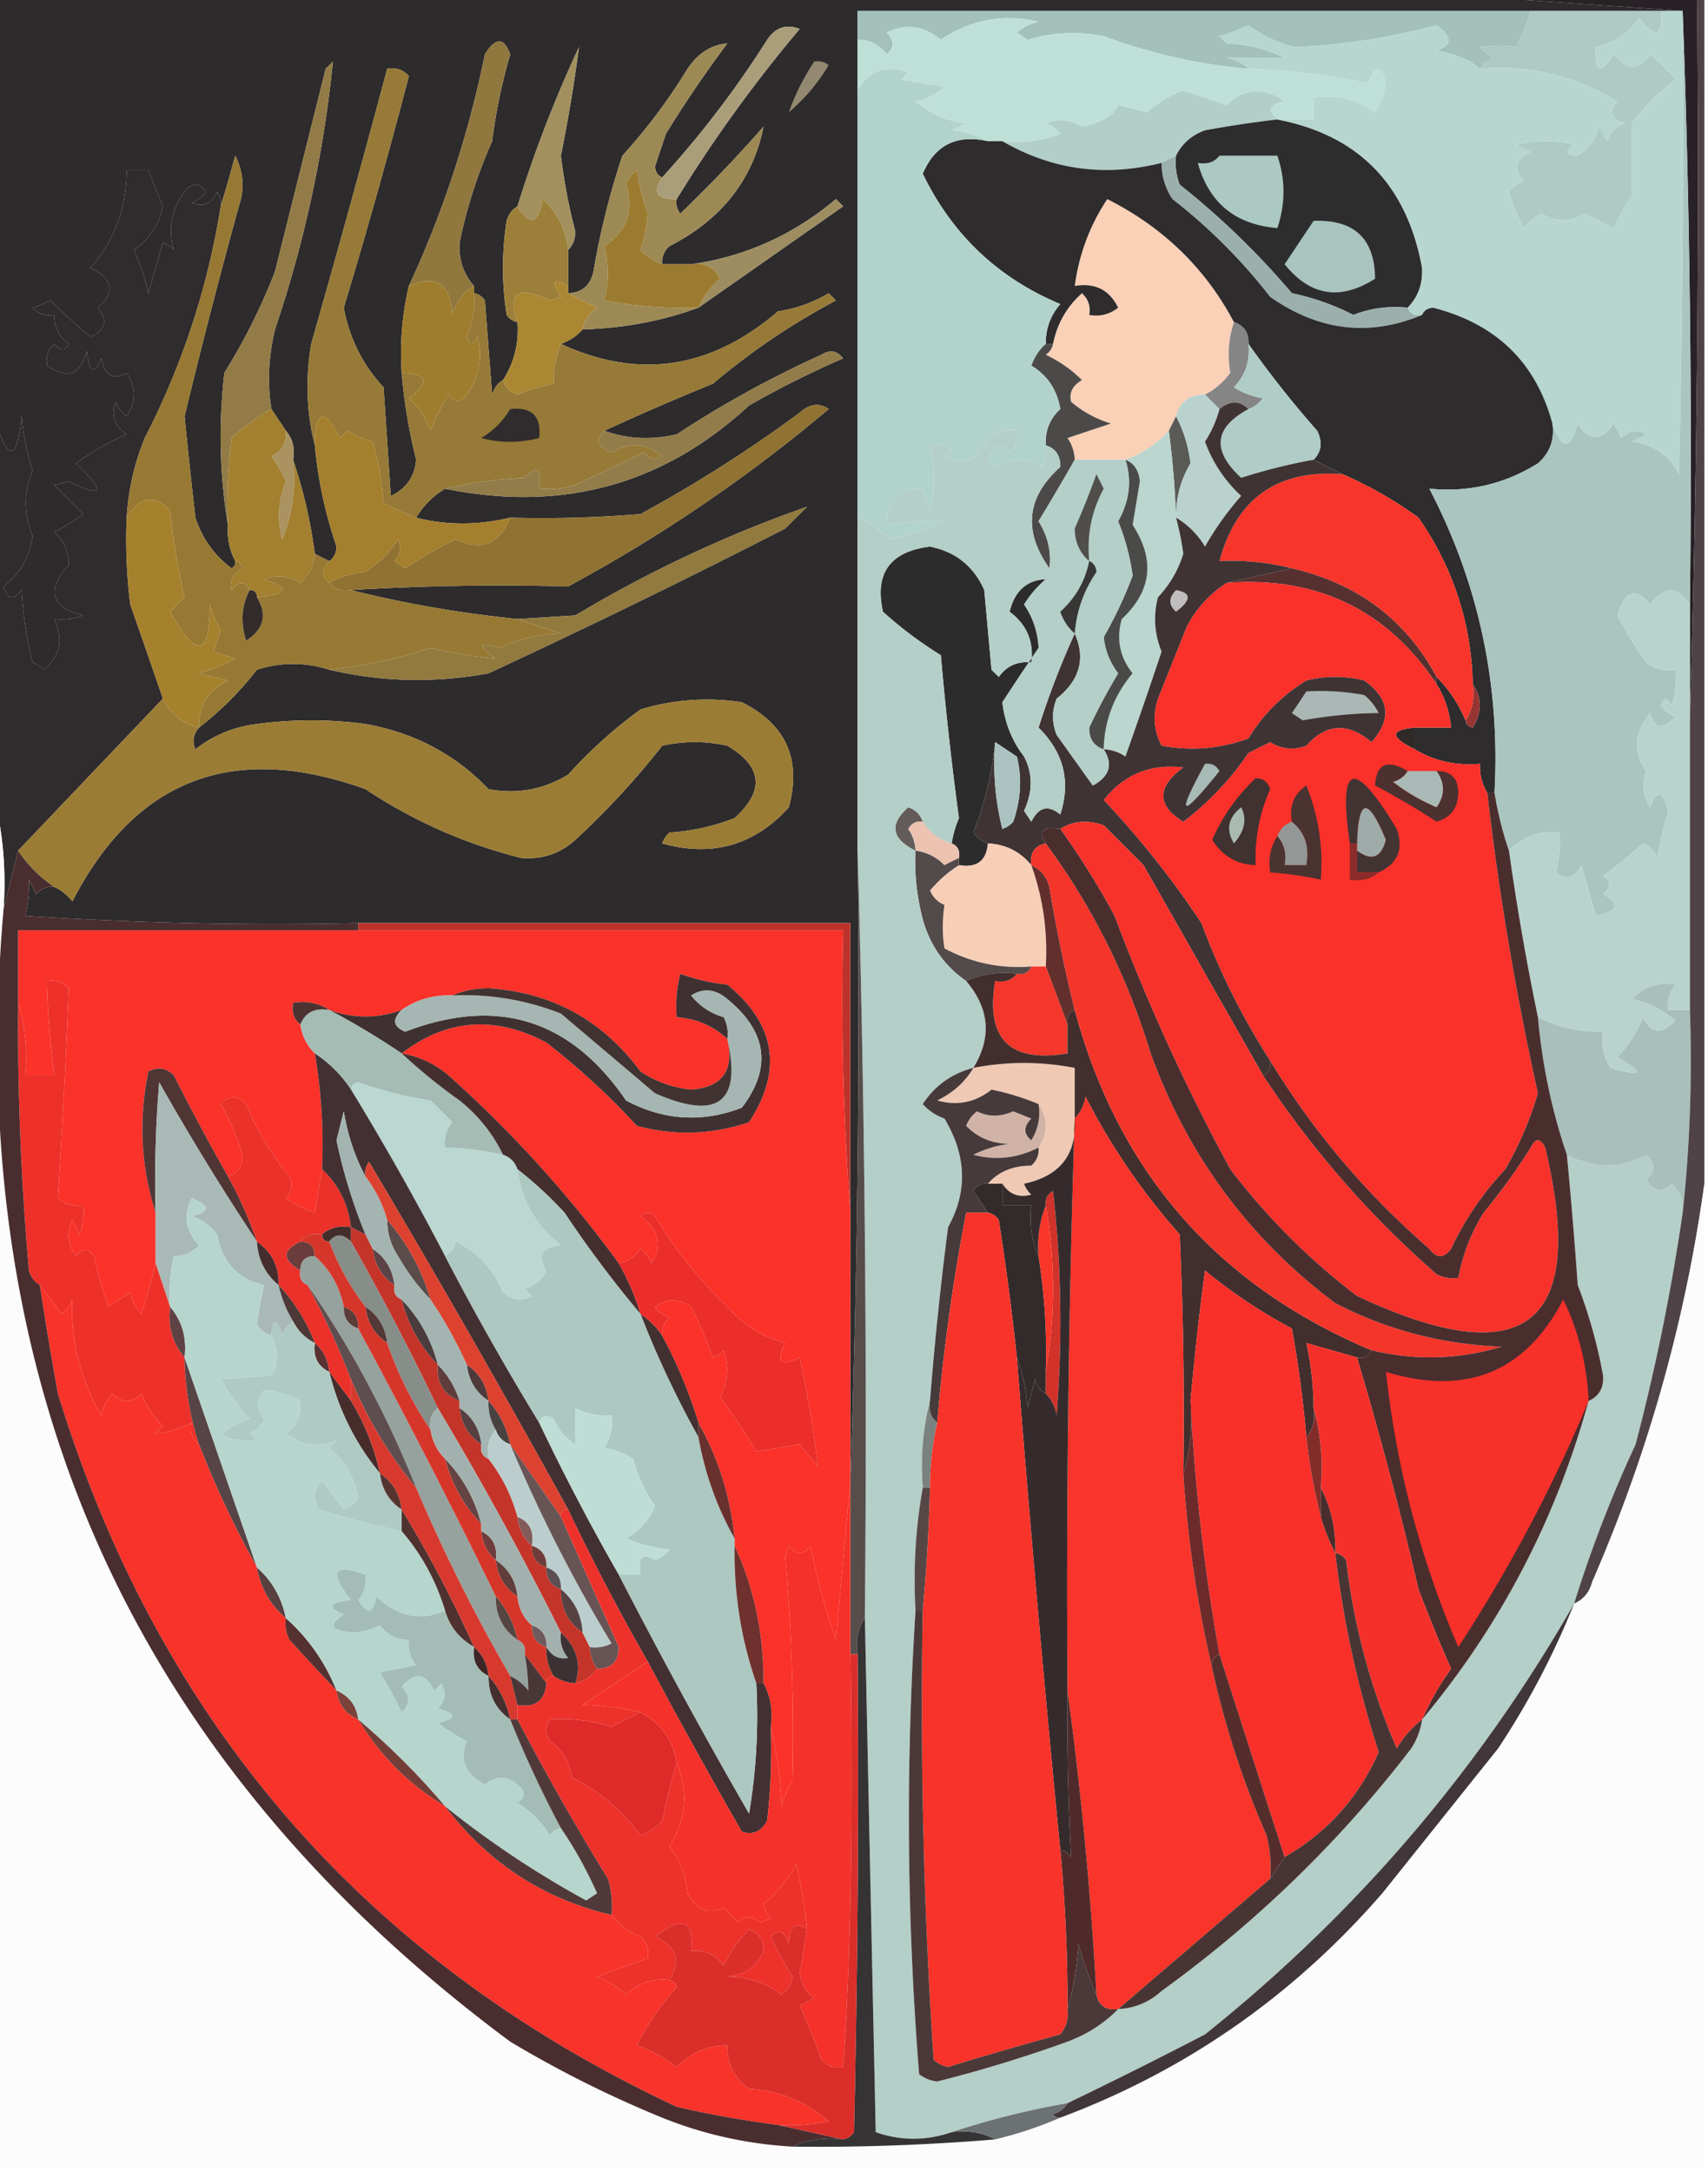 <svg xmlns="http://www.w3.org/2000/svg" width="236" height="300" style="shape-rendering:geometricPrecision;text-rendering:geometricPrecision;image-rendering:optimizeQuality;fill-rule:evenodd;clip-rule:evenodd"><path style="opacity:1" fill="#2d2b2c" d="M-.5-.5h204l29 2h-114v116c.331 29.171-.002 58.171-1 87v-77h-68a529.905 529.905 0 0 1-46-1c.38-1.521.546-3.187.5-5l1 2c.67-.752 1.504-1.086 2.5-1 .958.453 1.792 1.119 2.5 2 8.72-16.906 22.22-22.073 40.5-15.5 6.656 4.413 13.823 7.58 21.5 9.5 2.891.24 5.391-.593 7.5-2.5a110.197 110.197 0 0 0 12-13c3-.667 6-.667 9 0 4.851 2.885 5.184 6.218 1 10a29.928 29.928 0 0 1-9 2c-.457.414-.79.914-1 1.5 6.936 1.918 12.769.251 17.5-5 1.769-6.626-.397-11.46-6.5-14.5a31.315 31.315 0 0 0-14 1 64.218 64.218 0 0 0-10 9c-3.432 2.072-7.098 2.738-11 2-4.575-4.791-10.242-7.791-17-9-5-.667-10-.667-15 0-3.196.396-6.03 1.562-8.5 3.5-.47-1.077-.303-2.077.5-3a45.432 45.432 0 0 0 8-8c3.315-1.053 6.648-1.053 10 0 7.203 1.706 14.536 1.872 22 .5a1161.01 1161.01 0 0 0 41-20l3-3c-11.097 3.88-21.764 8.88-32 15-2.9.186-5.566.352-8 .5-8.026-.823-15.693-2.156-23-4a340.64 340.64 0 0 1 30-.5 211.07 211.07 0 0 0 36-24.5c-1.29-.908-2.623-.741-4 .5a188.174 188.174 0 0 1-22 14c-5.99.5-11.99.666-18 .5-4.49 1.072-8.822 1.072-13 0 1-1.667 2.333-3 4-4 16.157 3.298 30.157-.535 42-11.5a134.814 134.814 0 0 1 13-6.5c-.865-1.083-1.865-1.25-3-.5a145.694 145.694 0 0 0-20 11c-3.527.807-6.86.64-10-.5a360.498 360.498 0 0 1 15-6.5 96.065 96.065 0 0 1 17-11.5l-1-1a19.057 19.057 0 0 1-7 2.5c-9.267 7.964-19.267 9.464-30 4.5 1.21-.432 2.21-1.099 3-2 5.616-.156 10.95-1.156 16-3 6.675-4.67 13.342-9.336 20-14l-1-1c-5.875 4.95-12.542 7.95-20 9h-4c-.086-.996.248-1.83 1-2.5 7.187-3.67 11.52-9.17 13-16.5a194.758 194.758 0 0 1-11.5 12 2.428 2.428 0 0 1-.5-2 193.491 193.491 0 0 1 17-23.5c-1.867-.711-3.367-.211-4.5 1.5a136.63 136.63 0 0 1-14.5 19c-.597-.235-.93-.735-1-1.5l1.5-4.5A161.89 161.89 0 0 1 100.5 6c-2.245.195-4.078 1.362-5.5 3.5a78.713 78.713 0 0 1-9 12 107.178 107.178 0 0 0-4 16c-.422 1.926-1.59 2.926-3.5 3v-6c.639-.597.972-1.43 1-2.5a78.409 78.409 0 0 1-2-10.5 219.44 219.44 0 0 0 2.5-15 173.832 173.832 0 0 0-8.5 22c-.722.418-1.222 1.084-1.5 2a42.498 42.498 0 0 0 0 13c.383.556.883.89 1.5 1 .217 2.92-.45 5.587-2 8-.722.417-1.222 1.084-1.5 2l-1-13c-.383-.556-.883-.89-1.5-1v-1c-1.47-1.66-2.137-3.66-2-6a68.513 68.513 0 0 1 4.5-14 77.494 77.494 0 0 1 2.5-12c-.863-2.372-2.03-2.372-3.5 0-2.287 11.178-5.787 21.845-10.5 32-.93 3.9-1.263 7.9-1 12a75.797 75.797 0 0 0 2 12c-.208 2.35-1.375 4.016-3.5 5l-1-15c-2.89-3.114-4.724-6.78-5.5-11a860.579 860.579 0 0 0 9-32c-.825-.886-1.825-1.219-3-1-3.37 12.624-6.87 25.29-10.5 38-.815 4.852-.648 9.519.5 14a60.339 60.339 0 0 0 3 14c-.043.916-.376 1.583-1 2l-2-1a68.706 68.706 0 0 0-3-13c.268-1.599-.066-2.932-1-4l-2-3c-.573-3.574-.407-7.24.5-11a167.829 167.829 0 0 0 8-37l-1 1-7 28a82.946 82.946 0 0 1-7 14c-.821 7.18-.655 14.18.5 21-.134 1.791.2 3.458 1 5 .065.438-.101.772-.5 1-2.403-1.805-4.07-4.138-5-7a897.71 897.71 0 0 1-1.5-14 927.886 927.886 0 0 1 7.5-29c.814-2.402.647-4.735-.5-7a246.13 246.13 0 0 1-2 7 2.428 2.428 0 0 0-.5-2c-.725 1.658-1.892 2.158-3.5 1.5a4.452 4.452 0 0 0 2-1.5c-1-1.333-2-1.333-3 0-1.81 2.39-2.31 5.056-1.5 8a3.646 3.646 0 0 0-1.5-1l-2 7c-.341-1.696-1.008-3.696-2-6 2.148-1.477 3.482-3.477 4-6a198.622 198.622 0 0 1-2-5h-3c-.01 5.206-1.677 9.706-5 13.5 3.124 1.541 3.457 3.375 1 5.5 1.454 1.763 1.12 3.097-1 4a61.438 61.438 0 0 1-5.5-5c-.92.43-1.753.764-2.5 1 .825.886 1.825 1.219 3 1-.02 1.643.647 2.976 2 4-.438 1.006-1.104 1.006-2 0-.886.825-1.219 1.825-1 3 2.772 1.934 4.605 1.267 5.5-2 .359 3.044 1.025 3.378 2 1 .508 2.404 1.675 3.07 3.5 2 1.333 2 1.333 4 0 6a4.452 4.452 0 0 1-1.5-2c-.711 1.867-.211 3.367 1.5 4.5a36.178 36.178 0 0 0-7 4c4.169 3.972 3.835 4.806-1 2.5l-2 .5 4 4a32.038 32.038 0 0 1-4 2.5c1.34 1.188 2.007 2.688 2 4.5-3.147 3.553-2.48 5.887 2 7a8.434 8.434 0 0 1-4 .5c1.287 2.93.787 5.263-1.5 7a3.645 3.645 0 0 0-1.5-1 52.197 52.197 0 0 1-1.5-10C1.844 82.993 1.01 82.826.5 81c2.259-1.746 3.592-4.08 4-7-1.251-3.047-1.251-6.047 0-9A34 34 0 0 1 3 57.5c-.639 6.042-1.805 6.375-3.5 1v-59z"/><path style="opacity:1" fill="#a3c0bb" d="M211.5 1.5a31.278 31.278 0 0 1-2 5c-1.516-.245-3.183-.245-5 0a4.452 4.452 0 0 0 2 1.5c-.916.278-1.582.778-2 1.5-1.295-1.189-3.295-2.022-6-2.5 2.201-.777 2.201-1.944 0-3.5-6.549 1.72-13.049 2.72-19.5 3a17.442 17.442 0 0 1-6.5-3 28.865 28.865 0 0 1-4 1.5l1 1c2.871.118 5.538.784 8 2h-8c1.237.232 2.237.732 3 1.5a76.283 76.283 0 0 1-20-4.5 21.145 21.145 0 0 0-10.5.5l-1.5-1a6.806 6.806 0 0 1 3-1.5c-4.918-1.124-9.418-.29-13.5 2.5-2.326-1.949-4.826-2.282-7.5-1 1.09 1.109 1.09 2.109 0 3-1.024-1.353-2.357-2.02-4-2v-4h93z"/><path style="opacity:1" fill="#bfe0d7" d="M172.5 9.5c5.392.175 10.892.841 16.5 2 .998-2.528 1.831-2.528 2.5 0a10.256 10.256 0 0 1-1.5 4c-2.481-1.814-5.315-2.48-8.5-2v3h-5c-1.453-1.325-1.119-2.158 1-2.5-2.852-2.02-5.518-1.854-8 .5l-6-2a15.78 15.78 0 0 0-5 3l-4-1c-.645 1.475-2.312 2.475-5 3-1.598-.985-3.265-1.151-5-.5a4.451 4.451 0 0 1 2 1.5 16.868 16.868 0 0 1-8 1h-2c-1.452-.802-3.118-1.302-5-1.5l2-1c-2.677-.25-5.01-1.25-7-3 1.544-.29 2.877-.956 4-2l-6-1 1-1c-3.159-1.084-5.492-.25-7 2.5v-7c1.643-.02 2.976.647 4 2 1.09-.891 1.09-1.891 0-3 2.674-1.282 5.174-.949 7.5 1 4.082-2.79 8.582-3.624 13.5-2.5a6.806 6.806 0 0 0-3 1.5l1.5 1a21.145 21.145 0 0 1 10.5-.5 76.283 76.283 0 0 0 20 4.5z"/><path style="opacity:1" fill="#afc9c5" d="M211.5 1.5h18c.238 3.6-.762 3.933-3 1-1.507 2.19-3.507 3.524-6 4-.225 3.556.608 3.89 2.5 1 1.834 2.256 3.501 2.256 5 0a24.27 24.27 0 0 1 3.5 3.5c-2.241 1.666-4.241 3.666-6 6v10a29.555 29.555 0 0 0-2.5 4.5l-4-2c-1.945 1.192-3.945 1.192-6 0a9.264 9.264 0 0 0-2.5 2 29.831 29.831 0 0 1-2-5 4.451 4.451 0 0 1 2-1.5c-1.425-1.714-1.092-3.047 1-4l-2-1a16.25 16.25 0 0 1 8 0c-1.388.89-1.222 1.39.5 1.5 1.477-.944 2.477-2.277 3-4l1 2c.5-1.167 1.333-2 2.5-2.5-1.981-.605-2.315-1.605-1-3-6.019-3.59-12.352-5.09-19-4.5.418-.722 1.084-1.222 2-1.5a4.452 4.452 0 0 1-2-1.5c1.817-.245 3.484-.245 5 0a31.278 31.278 0 0 0 2-5z"/><path style="opacity:1" fill="#938971" d="M112.5 8.5a2.427 2.427 0 0 1 2 .5 25.558 25.558 0 0 1-5.5 6.5c.827-2.377 1.994-4.71 3.5-7z"/><path style="opacity:1" fill="#b2cec9" d="M176.5 16.5c-3.339.39-6.673.89-10 1.5-1.824.66-3.157 1.827-4 3.5l-2 1c-7.847 1.963-15.18.963-22-3 2.747.313 5.414-.02 8-1a4.451 4.451 0 0 0-2-1.5c1.735-.651 3.402-.485 5 .5 2.688-.525 4.355-1.525 5-3l4 1a15.78 15.78 0 0 1 5-3l6 2c2.482-2.354 5.148-2.52 8-.5-2.119.342-2.453 1.175-1 2.5z"/><path style="opacity:1" fill="#aa9d79" d="M93.5 27.5c-2.748.098-3.414-.902-2-3a136.63 136.63 0 0 0 14.5-19c1.133-1.711 2.633-2.211 4.5-1.5a193.491 193.491 0 0 0-17 23.5z"/><path style="opacity:1" fill="#282125" d="M203.5-.5h31c.332 33.504-.002 66.838-1 100v-16c.331-27.505-.002-54.838-1-82l-29-2z"/><path style="opacity:1" fill="#a2905e" d="M78.5 34.5c-.312-2.773-1.478-5.107-3.5-7-.628 3.453-1.795 3.787-3.5 1a173.832 173.832 0 0 1 8.5-22 219.44 219.44 0 0 1-2.5 15 78.409 78.409 0 0 0 2 10.5c-.028 1.07-.361 1.903-1 2.5z"/><path style="opacity:1" fill="#9d8954" d="M91.5 24.5c-1.414 2.098-.748 3.098 2 3a2.428 2.428 0 0 0 .5 2 194.758 194.758 0 0 0 11.5-12c-1.48 7.33-5.813 12.83-13 16.5-.752.67-1.086 1.504-1 2.5a7.467 7.467 0 0 1-3-2c.557-1.735.89-3.402 1-5a32.412 32.412 0 0 1-1.5-6 4.452 4.452 0 0 0-1.5 2c1.168 3.515.168 6.349-3 8.5.636 2.394.636 4.894 0 7.5a61.253 61.253 0 0 0 13 1c-5.05 1.844-10.384 2.844-16 3 .221-1.235.888-2.235 2-3a70.679 70.679 0 0 1-4-2c1.91-.074 3.078-1.074 3.5-3a107.178 107.178 0 0 1 4-16 78.713 78.713 0 0 0 9-12c1.422-2.138 3.255-3.305 5.5-3.5A161.89 161.89 0 0 0 92 18.5L90.5 23c.07.765.403 1.265 1 1.5z"/><path style="opacity:1" fill="#90773e" d="M65.5 39.5c-1.443.835-2.443 2.168-3 4-.277-4.31-2.277-5.642-6-4 4.713-10.155 8.213-20.822 10.5-32 1.47-2.372 2.637-2.372 3.5 0a77.494 77.494 0 0 0-2.5 12 68.513 68.513 0 0 0-4.5 14c-.137 2.34.53 4.34 2 6z"/><path style="opacity:1" fill="#9d8d60" d="M96.5 42.5c.674-1.525 1.674-2.858 3-4-.82-1.611-2.154-2.278-4-2 7.458-1.05 14.125-4.05 20-9l1 1a38492.62 38492.62 0 0 1-20 14z"/><path style="opacity:1" fill="#2e2d2e" d="M176.5 16.5c11.22 2.16 17.887 8.992 20 20.5.107 2.22-.56 4.054-2 5.5-2.619-.268-5.119.065-7.5 1a34.002 34.002 0 0 0-8.5-3 109.844 109.844 0 0 0-15.5-15 8.43 8.43 0 0 1-.5-4c.843-1.673 2.176-2.84 4-3.5 3.327-.61 6.661-1.11 10-1.5z"/><path style="opacity:1" fill="#abc8c2" d="M168.5 21.5h8c1.127 3.31 1.127 6.643 0 10-5.793-.464-9.459-3.464-11-9 1.291.237 2.291-.096 3-1z"/><path style="opacity:1" fill="#9c8039" d="M78.5 34.5v5c-2.007-1.178-2.34-.678-1 1.5l-1.5.5c-4.442-2.093-5.942-1.093-4.5 3-.617-.11-1.117-.444-1.5-1a42.498 42.498 0 0 1 0-13c.278-.916.778-1.582 1.5-2 1.705 2.787 2.872 2.453 3.5-1 2.022 1.893 3.188 4.227 3.5 7z"/><path style="opacity:1" fill="#9bb0ac" d="M162.5 21.5a8.43 8.43 0 0 0 .5 4 109.844 109.844 0 0 1 15.5 15 34.002 34.002 0 0 1 8.5 3c2.381-.935 4.881-1.268 7.5-1 .342.838 1.008 1.172 2 1-7.287 3.049-14.287 2.215-21-2.5A76.822 76.822 0 0 0 162 27.5c-1.009-1.525-1.509-3.192-1.5-5l2-1z"/><path style="opacity:1" fill="#a9c3bf" d="M181.5 30.5c5.631-.201 8.464 2.466 8.5 8-4.804 3.06-8.97 2.394-12.5-2 1.344-2.029 2.677-4.029 4-6z"/><path style="opacity:1" fill="#302b2d" d="M30.5 28.5c-1.812 11.269-5.312 21.935-10.5 32a34.454 34.454 0 0 0-2.5 11 72.444 72.444 0 0 0 .5 12c1.551 4.41 3.051 8.743 4.5 13a65324.511 65324.511 0 0 0-20 21l-2 8c.32-4.863-.014-9.53-1-14v-53c1.695 5.375 2.861 5.042 3.5-1A34 34 0 0 0 4.5 65c-1.251 2.953-1.251 5.953 0 9-.408 2.92-1.741 5.254-4 7 .51 1.826 1.344 1.993 2.5.5a52.197 52.197 0 0 0 1.5 10c.586.21 1.086.543 1.5 1 2.287-1.737 2.787-4.07 1.5-7a8.434 8.434 0 0 0 4-.5c-4.48-1.113-5.147-3.447-2-7 .007-1.812-.66-3.312-2-4.5a32.038 32.038 0 0 0 4-2.5l-4-4 2-.5c4.835 2.306 5.169 1.472 1-2.5a36.178 36.178 0 0 1 7-4c-1.711-1.133-2.211-2.633-1.5-4.5a4.452 4.452 0 0 0 1.5 2c1.333-2 1.333-4 0-6-1.825 1.07-2.992.404-3.5-2-.975 2.378-1.641 2.044-2-1-.895 3.267-2.728 3.934-5.5 2-.219-1.175.114-2.175 1-3 .896 1.006 1.562 1.006 2 0-1.353-1.024-2.02-2.357-2-4-1.175.219-2.175-.114-3-1 .747-.236 1.58-.57 2.5-1a61.438 61.438 0 0 0 5.5 5c2.12-.903 2.454-2.237 1-4 2.457-2.125 2.124-3.959-1-5.5 3.323-3.794 4.99-8.294 5-13.5h3c.646 1.68 1.313 3.347 2 5-.518 2.523-1.852 4.523-4 6 .992 2.304 1.659 4.304 2 6l2-7c.586.21 1.086.543 1.5 1-.81-2.944-.31-5.61 1.5-8 1-1.333 2-1.333 3 0a4.452 4.452 0 0 1-2 1.5c1.608.658 2.775.158 3.5-1.5.464.594.631 1.261.5 2z"/><path style="opacity:1" fill="#9b7b30" d="M91.5 36.5h4c1.846-.278 3.18.389 4 2-1.326 1.142-2.326 2.475-3 4a61.253 61.253 0 0 1-13-1c.636-2.606.636-5.106 0-7.5 3.168-2.151 4.168-4.985 3-8.5a4.452 4.452 0 0 1 1.5-2c.31 2.056.81 4.056 1.5 6-.11 1.598-.443 3.265-1 5a7.467 7.467 0 0 0 3 2z"/><path style="opacity:1" fill="#ab8733" d="M78.5 39.5v1a70.679 70.679 0 0 0 4 2c-1.112.765-1.779 1.765-2 3-.79.901-1.79 1.568-3 2-.727 1.823-1.06 3.657-1 5.5a28.04 28.04 0 0 0-5 1.5c-1.022-.355-1.689-1.022-2-2 1.55-2.413 2.217-5.08 2-8-1.442-4.093.058-5.093 4.5-3l1.5-.5c-1.34-2.178-1.007-2.678 1-1.5z"/><path style="opacity:1" fill="#b7d6d0" d="M229.5 1.5h3c.167 21.336 0 42.67-.5 64-1.384-2.61-3.551-4.11-6.5-4.5l2-1c-1.284-.684-2.451-.517-3.5.5l-1-2c-1.784 2.503-3.451 2.503-5 0-1.039 3.723-2.206 3.723-3.5 0-2.277-8.441-7.777-13.775-16.5-16-.765.07-1.265.403-1.5 1-.992.172-1.658-.162-2-1 1.44-1.446 2.107-3.28 2-5.5-2.113-11.508-8.78-18.34-20-20.5h5v-3c3.185-.48 6.019.186 8.5 2a10.256 10.256 0 0 0 1.5-4c-.669-2.528-1.502-2.528-2.5 0-5.608-1.159-11.108-1.825-16.5-2-.763-.768-1.763-1.268-3-1.5h8c-2.462-1.216-5.129-1.882-8-2l-1-1a28.865 28.865 0 0 0 4-1.5 17.442 17.442 0 0 0 6.5 3c6.451-.28 12.951-1.28 19.5-3 2.201 1.556 2.201 2.723 0 3.5 2.705.478 4.705 1.311 6 2.5 6.648-.59 12.981.91 19 4.5-1.315 1.395-.981 2.395 1 3-1.167.5-2 1.333-2.5 2.5l-1-2c-.523 1.723-1.523 3.056-3 4-1.722-.11-1.888-.61-.5-1.5a16.25 16.25 0 0 0-8 0l2 1c-2.092.953-2.425 2.286-1 4a4.451 4.451 0 0 0-2 1.5 29.831 29.831 0 0 0 2 5 9.264 9.264 0 0 1 2.5-2c2.055 1.192 4.055 1.192 6 0l4 2c.707-1.58 1.54-3.08 2.5-4.5V17c1.759-2.334 3.759-4.334 6-6a24.27 24.27 0 0 0-3.5-3.5c-1.499 2.256-3.166 2.256-5 0-1.892 2.89-2.725 2.556-2.5-1 2.493-.476 4.493-1.81 6-4 2.238 2.933 3.238 2.6 3-1z"/><path style="opacity:1" fill="#fad0b7" d="M170.5 44.5c-.756 2.263-.923 4.597-.5 7-.985 1.314-2.152 2.314-3.5 3-2.119-.032-3.452.968-4 3l-1 2c-1.69 1.842-3.69 3.175-6 4h-7a5.575 5.575 0 0 0-1-3l6-2a15.268 15.268 0 0 1-5.5-3c-.311-1.242.189-2.242 1.5-3a17.806 17.806 0 0 0-5-3.5c.556-.383.889-.883 1-1.5.567-2.803 1.9-5.136 4-7 .886.825 1.219 1.825 1 3 1.478.262 2.811-.071 4-1-1.222-2.478-3.222-3.478-6-3 .592-4.385 2.092-8.385 4.5-12 7.741 3.91 13.574 9.577 17.5 17z"/><path style="opacity:1" fill="#2e2c2d" d="M136.5 19.5h2c6.82 3.963 14.153 4.963 22 3-.009 1.808.491 3.475 1.5 5A76.822 76.822 0 0 1 175.5 41c6.713 4.715 13.713 5.549 21 2.5.235-.597.735-.93 1.5-1 8.723 2.225 14.223 7.559 16.5 16 .322 2.222-.345 4.056-2 5.5-4.599 2.867-9.599 4.034-15 3.5 6.817 13.078 9.817 27.078 9 42h-1c-.734-1.208-1.067-2.541-1-4-3.329.285-6.329-.382-9-2v-3h5c-.204-2.185-.87-4.185-2-6v-1c1.692 1.705 3.025 3.705 4 6 .06.543.393.876 1 1 1.293-2.136 1.293-4.136 0-6-.188-8.386-2.688-16.053-7.5-23a55.094 55.094 0 0 0-10.5-6l-4-2c1.098-1.1 1.265-2.434.5-4a142.545 142.545 0 0 1-9.5-12c.073-1.527-.594-2.527-2-3-3.926-7.423-9.759-13.09-17.5-17-2.408 3.615-3.908 7.615-4.5 12 2.778-.478 4.778.522 6 3-1.189.929-2.522 1.262-4 1 .219-1.175-.114-2.175-1-3-2.1 1.864-3.433 4.197-4 7h-1c-.028-2.082.639-3.916 2-5.5-8.596-3.595-14.929-9.595-19-18 1.667-3.965 4.667-5.465 9-4.5z"/><path style="opacity:1" fill="#9f7d2e" d="M65.5 39.5v1a11.989 11.989 0 0 1-1 6c.346 1.196.846 1.196 1.5 0 .723 2.887.223 5.553-1.5 8-.925 1.14-1.759 1.14-2.5 0a29.112 29.112 0 0 0-2.5 5c-.641-1.795-1.641-3.295-3-4.5 2.968-2.178 2.635-3.344-1-3.5-.263-4.1.07-8.1 1-12 3.723-1.642 5.723-.31 6 4 .557-1.832 1.557-3.165 3-4z"/><path style="opacity:1" fill="#4c4a48" d="M144.5 47.5h1c-.111.617-.444 1.117-1 1.5 1.898.9 3.564 2.066 5 3.5-1.311.758-1.811 1.758-1.5 3a15.268 15.268 0 0 0 5.5 3l-6 2a5.575 5.575 0 0 1 1 3 353.048 353.048 0 0 1-5 8.5c1.291 2.05 1.791 4.217 1.5 6.5-3.665-5.167-3.165-9.833 1.5-14 .047-1.538-.62-2.538-2-3-.117-1.983.55-3.65 2-5-.429-2.647-1.762-4.647-4-6 .442-1.239 1.109-2.239 2-3z"/><path style="opacity:1" fill="#868585" d="M170.5 44.5c1.406.473 2.073 1.473 2 3 .253 2.327-.414 4.327-2 6a10.255 10.255 0 0 0 4 1.5c-.544.717-1.211 1.217-2 1.5-1.205-1.186-2.539-1.186-4 0l-2-2c1.348-.686 2.515-1.686 3.5-3-.423-2.403-.256-4.737.5-7z"/><path style="opacity:1" fill="#937b47" d="M37.5 56.5a30.044 30.044 0 0 0-5.5 4 72.444 72.444 0 0 0-.5 12c-1.155-6.82-1.321-13.82-.5-21a82.946 82.946 0 0 0 7-14l7-28 1-1a167.829 167.829 0 0 1-8 37c-.907 3.76-1.073 7.426-.5 11z"/><path style="opacity:1" fill="#977a37" d="M55.5 51.5c3.635.156 3.968 1.322 1 3.5 1.359 1.205 2.359 2.705 3 4.5a29.112 29.112 0 0 1 2.5-5c.741 1.14 1.575 1.14 2.5 0 1.723-2.447 2.223-5.113 1.5-8-.654 1.196-1.154 1.196-1.5 0a11.989 11.989 0 0 0 1-6c.617.11 1.117.444 1.5 1l1 13c.278-.916.778-1.583 1.5-2 .311.978.978 1.645 2 2a28.04 28.04 0 0 1 5-1.5c-.06-1.843.273-3.677 1-5.5 10.733 4.964 20.733 3.464 30-4.5a19.057 19.057 0 0 0 7-2.5l1 1a96.065 96.065 0 0 0-17 11.5 360.498 360.498 0 0 0-15 6.5c-1.237 1.243-.904 2.243 1 3 2.493-1.464 4.826-1.297 7 .5-.95.617-1.782.45-2.5-.5a663.025 663.025 0 0 0-9.5 4.5c-1.634.493-3.3.66-5 .5.298-2.836-.369-3.336-2-1.5-3.856.177-7.523.677-11 1.5-1.667 1-3 2.333-4 4a39.175 39.175 0 0 1-4.5-2 42.336 42.336 0 0 0-1.5-8.5 11.362 11.362 0 0 1-3.5-1.5l-1 1c-2.243-4.222-3.41-3.89-3.5 1-1.148-4.481-1.315-9.148-.5-14 3.63-12.71 7.13-25.376 10.5-38 1.175-.219 2.175.114 3 1a860.579 860.579 0 0 1-9 32c.776 4.22 2.61 7.886 5.5 11l1 15c2.125-.984 3.292-2.65 3.5-5a75.797 75.797 0 0 1-2-12z"/><path style="opacity:1" fill="#302c2d" d="M70.5 56.5c3-.333 4.333 1 4 4-2.744.705-5.411.705-8 0 1.688-1.021 3.021-2.355 4-4z"/><path style="opacity:1" fill="#927c49" d="M61.5 67.5c3.477-.823 7.144-1.323 11-1.5 1.631-1.836 2.298-1.336 2 1.5 1.7.16 3.366-.007 5-.5a663.025 663.025 0 0 1 9.5-4.5c.718.95 1.55 1.117 2.5.5-2.174-1.797-4.507-1.964-7-.5-1.904-.757-2.237-1.757-1-3 3.14 1.14 6.473 1.307 10 .5a145.694 145.694 0 0 1 20-11c1.135-.75 2.135-.583 3 .5a134.814 134.814 0 0 0-13 6.5c-11.843 10.965-25.843 14.798-42 11.5z"/><path style="opacity:1" fill="#5a5b57" d="M162.5 57.5c1.032 1.934 1.698 4.1 2 6.5-1.36 2.27-2.027 4.77-2 7.5a128.57 128.57 0 0 0-1-12l1-2z"/><path style="opacity:1" fill="#b9d2cd" d="m166.5 54.5 2 2a15.424 15.424 0 0 1-2 4.5 19.01 19.01 0 0 0 5 7.5 40.935 40.935 0 0 0-5 7c-1.021-1.688-2.355-3.021-4-4-.027-2.73.64-5.23 2-7.5-.302-2.4-.968-4.566-2-6.5.548-2.032 1.881-3.032 4-3z"/><path style="opacity:1" fill="#b0ccc7" d="M172.5 47.5a142.545 142.545 0 0 0 9.5 12c.765 1.566.598 2.9-.5 4a77.852 77.852 0 0 0-10 2.5c-4.094-3.758-3.76-6.924 1-9.5.789-.283 1.456-.783 2-1.5a10.255 10.255 0 0 1-4-1.5c1.586-1.673 2.253-3.673 2-6z"/><path style="opacity:1" fill="#b2d3cb" d="M136.5 19.5c-4.333-.965-7.333.535-9 4.5 4.071 8.405 10.404 14.405 19 18-1.361 1.584-2.028 3.418-2 5.5-.891.761-1.558 1.761-2 3 2.238 1.353 3.571 3.353 4 6-1.45 1.35-2.117 3.017-2 5a4.934 4.934 0 0 1-.5 3c-2.132-1.28-4.298-1.28-6.5 0-1.021-.502-1.188-1.168-.5-2 .741-1.14 1.575-1.14 2.5 0 .886-.825 1.219-1.825 1-3-1.478-.262-2.811.071-4 1-1.38 3.172-3.38 4.005-6 2.5l1-1a4.932 4.932 0 0 0-3-.5c.821 3.053.821 6.053 0 9-.498-1.103-.831-2.103-1-3-3.304.178-4.971 1.844-5 5 10.455-1.36 10.622-.693.5 2a18.714 18.714 0 0 0-4.5-3v-59c1.508-2.75 3.841-3.584 7-2.5l-1 1 6 1c-1.123 1.044-2.456 1.71-4 2 1.99 1.75 4.323 2.75 7 3l-2 1c1.882.198 3.548.698 5 1.5z"/><path style="opacity:1" fill="#aa9361" d="M39.5 59.5c.934 1.068 1.268 2.401 1 4 .416 3.875-.084 7.542-1.5 11-.728-2.73-.562-5.397.5-8a18.088 18.088 0 0 0-2-3.5c1.473-.71 2.14-1.876 2-3.5z"/><path style="opacity:1" fill="#f8352a" d="M185.5 65.5a55.094 55.094 0 0 1 10.5 6c4.812 6.947 7.312 14.614 7.5 23 .284 1.915-.049 3.581-1 5-.975-2.295-2.308-4.295-4-6-4.276-7.914-10.943-12.914-20-15a34.17 34.17 0 0 0-10-1c2.345-8.675 8.011-12.675 17-12z"/><path style="opacity:1" fill="#a47f2d" d="M57.5 71.5c4.178 1.072 8.51 1.072 13 0-1.478 3.658-3.978 4.658-7.5 3a53.223 53.223 0 0 0-7 4l-1.5-1c.826-.951.992-1.951.5-3-.997 1.666-2.497 3.166-4.5 4.5-1.882.198-3.548.698-5 1.5-1.125-.848-1.125-1.848 0-3 .624-.417.957-1.084 1-2a60.339 60.339 0 0 1-3-14c.09-4.89 1.257-5.222 3.5-1l1-1c1.067.69 2.234 1.19 3.5 1.5a42.336 42.336 0 0 1 1.5 8.5c1.47.767 2.97 1.433 4.5 2z"/><path style="opacity:1" fill="#a28030" d="m37.5 56.5 2 3c.14 1.624-.527 2.79-2 3.5a18.088 18.088 0 0 1 2 3.5c-1.062 2.603-1.228 5.27-.5 8 1.416-3.458 1.916-7.125 1.5-11a68.706 68.706 0 0 1 3 13c-.128 1.59-.795 2.923-2 4-1.598-.985-3.265-1.151-5-.5 3.68 1.225 3.347 2.058-1 2.5 0-.667-.333-1-1-1-.69-1.274-1.523-1.274-2.5 0-.311-1.243.189-2.243 1.5-3-.124-.607-.457-.94-1-1-.8-1.542-1.134-3.209-1-5a72.444 72.444 0 0 1 .5-12 30.044 30.044 0 0 1 5.5-4z"/><path style="opacity:1" fill="#92793e" d="M45.5 92.5a68.415 68.415 0 0 0 14-3 68.761 68.761 0 0 0 9 1.5c-2.584-1.994-2.418-2.494.5-1.5 2.944-1.286 5.777-1.953 8.5-2a168.86 168.86 0 0 1-6-2c2.434-.148 5.1-.314 8-.5 10.236-6.12 20.903-11.12 32-15l-3 3a1161.01 1161.01 0 0 1-41 20c-7.464 1.372-14.797 1.206-22-.5z"/><path style="opacity:1" fill="#907232" d="M48.5 81.5c-1.291.237-2.291-.096-3-1 1.452-.802 3.118-1.302 5-1.5 2.003-1.334 3.503-2.834 4.5-4.5.492 1.049.326 2.049-.5 3l1.5 1a53.223 53.223 0 0 1 7-4c3.522 1.658 6.022.658 7.5-3 6.01.166 12.01 0 18-.5a188.174 188.174 0 0 0 22-14c1.377-1.241 2.71-1.408 4-.5a211.07 211.07 0 0 1-36 24.5 340.64 340.64 0 0 0-30 .5z"/><path style="opacity:1" fill="#bad6ce" d="M161.5 59.5c.533 4.13.866 8.13 1 12a39.103 39.103 0 0 1 1 5 15.207 15.207 0 0 1-3.5 6c-.66 2.547-.493 5.047.5 7.5a733.833 733.833 0 0 1-5 14.5 5.576 5.576 0 0 0-3-1c.095-3.943 1.428-7.443 4-10.5-1.778-2.225-2.278-4.725-1.5-7.5 4.138-3.85 4.638-8.184 1.5-13l1-6c-.14-1.53-.807-2.53-2-3 2.31-.825 4.31-2.158 6-4z"/><path style="opacity:1" fill="#aac5bf" d="M232.5 1.5a1681.792 1681.792 0 0 1 1 82c-1.679-2.6-3.513-2.6-5.5 0-2.001-2.445-3.501-1.945-4.5 1.5a52.425 52.425 0 0 0 4 6.5c1.189.929 2.522 1.262 4 1a12.93 12.93 0 0 1-.5 5c-.654-1.196-1.154-1.196-1.5 0a4.451 4.451 0 0 0 2 1.5c-1.73 1.852-2.896 1.686-3.5-.5-2.234 2.783-2.4 5.449-.5 8-.686 1.564-.519 3.231.5 5 .93-2.466 1.763-2.299 2.5.5a56.738 56.738 0 0 0-1.5 6.5c-.388-.928-1.055-1.595-2-2a63.862 63.862 0 0 1-5.5 4.5c1.141.741 1.141 1.575 0 2.5 2.481 1.36 2.148 2.36-1 3l-2-7c-.928 1.835-2.094 2.168-3.5 1 .453-1.954.62-3.787.5-5.5-2.745-.293-5.079.541-7 2.5-.871-2.503-1.537-5.17-2-8 .817-14.922-2.183-28.922-9-42 5.401.534 10.401-.633 15-3.5 1.655-1.444 2.322-3.278 2-5.5 1.294 3.723 2.461 3.723 3.5 0 1.549 2.503 3.216 2.503 5 0l1 2c1.049-1.017 2.216-1.184 3.5-.5l-2 1c2.949.39 5.116 1.89 6.5 4.5.5-21.33.667-42.664.5-64z"/><path style="opacity:1" fill="#56302f" d="M178.5 78.5c9.057 2.086 15.724 7.086 20 15v1c-6.838-10.25-16.504-14.917-29-14l9-2z"/><path style="opacity:1" fill="#977934" d="M32.5 77.5c.543.06.876.393 1 1-1.311.757-1.811 1.757-1.5 3 .977-1.274 1.81-1.274 2.5 0-1.13 2.128-1.296 4.462-.5 7 2.479-1.588 2.979-3.588 1.5-6 4.347-.442 4.68-1.275 1-2.5 1.735-.651 3.402-.485 5 .5 1.205-1.077 1.872-2.41 2-4l2 1c-1.125 1.152-1.125 2.152 0 3 .709.904 1.709 1.237 3 1 7.307 1.844 14.974 3.177 23 4 1.87.665 3.87 1.331 6 2-2.723.047-5.556.714-8.5 2-2.918-.994-3.084-.494-.5 1.5a68.761 68.761 0 0 1-9-1.5 68.415 68.415 0 0 1-14 3c-3.352-1.053-6.685-1.053-10 0a45.432 45.432 0 0 1-8 8c-.077-3.01 1.256-5.176 4-6.5l-4-1a22.948 22.948 0 0 0 5-2l-3-1 1-3a11.362 11.362 0 0 1-1.5-3.5c0 7.247-1.834 7.58-5.5 1l2-2c-.973-4.182-1.64-8.182-2-12-2.23-2.257-4.23-1.923-6 1a34.454 34.454 0 0 1 2.5-11c5.188-10.065 8.688-20.731 10.5-32a246.13 246.13 0 0 0 2-7c1.147 2.265 1.314 4.598.5 7a927.886 927.886 0 0 0-7.5 29c.463 4.67.963 9.337 1.5 14 .93 2.862 2.597 5.195 5 7 .399-.228.565-.562.5-1z"/><path style="opacity:1" fill="#332c2a" d="M34.5 81.5c.667 0 1 .333 1 1 1.479 2.412.979 4.412-1.5 6-.796-2.538-.63-4.872.5-7z"/><path style="opacity:1" fill="#a5812e" d="M27.5 100.5c-2.275-.611-3.941-1.945-5-4-1.449-4.257-2.949-8.59-4.5-13a72.444 72.444 0 0 1-.5-12c1.77-2.923 3.77-3.257 6-1 .36 3.818 1.027 7.818 2 12l-2 2c3.666 6.58 5.5 6.247 5.5-1 .31 1.266.81 2.433 1.5 3.5l-1 3 3 1a22.948 22.948 0 0 1-5 2l4 1c-2.744 1.324-4.077 3.49-4 6.5z"/><path style="opacity:1" fill="#2d2c2d" d="M141.5 104.5h-1l-3-2a45.948 45.948 0 0 1-3 12.5c.544.717 1.211 1.217 2 1.5-.194 2.412-1.527 3.412-4 3v-1c.172-.992-.162-1.658-1-2a14.093 14.093 0 0 1 1-3.5 470.841 470.841 0 0 1-2.5-22.5 55.294 55.294 0 0 1-8-6c-1.184-5.327.983-8.327 6.5-9 3.533.698 6.033 2.698 7.5 6l1 11 1 1c1.11-1.537 2.61-2.204 4.5-2 .354-2.92-.646-5.254-3-7 .692-2.873 2.359-4.373 5-4.5a14.984 14.984 0 0 0-3 3.5 11.287 11.287 0 0 1 2 6 435.165 435.165 0 0 0-5 7.5c.328 2.829 1.328 5.329 3 7.5z"/><path style="opacity:1" fill="#963533" d="M203.5 94.5c1.293 1.864 1.293 3.864 0 6-.607-.124-.94-.457-1-1 .951-1.419 1.284-3.085 1-5z"/><path style="opacity:1" fill="#4a4b49" d="M155.5 63.5c1.193.47 1.86 1.47 2 3l-1 6c3.138 4.816 2.638 9.15-1.5 13-.778 2.775-.278 5.275 1.5 7.5-2.572 3.057-3.905 6.557-4 10.5-1.38-.462-2.047-1.462-2-3a81.218 81.218 0 0 1 4-7.5 9.82 9.82 0 0 1-2-5 58.208 58.208 0 0 0 4-8.5 31.795 31.795 0 0 0-2-7.5c1.575-2.815 1.908-5.648 1-8.5z"/><path style="opacity:1" fill="#2f2928" d="M195.5 100.5v3c-3.462-1.693-3.462-2.693 0-3z"/><path style="opacity:1" fill="#9b7c35" d="M22.5 96.5c1.059 2.055 2.725 3.389 5 4-.803.923-.97 1.923-.5 3 2.47-1.938 5.304-3.104 8.5-3.5 5-.667 10-.667 15 0 6.758 1.209 12.425 4.209 17 9 3.902.738 7.568.072 11-2a64.218 64.218 0 0 1 10-9 31.315 31.315 0 0 1 14-1c6.103 3.04 8.269 7.874 6.5 14.5-4.731 5.251-10.564 6.918-17.5 5a3.646 3.646 0 0 1 1-1.5 29.928 29.928 0 0 0 9-2c4.184-3.782 3.851-7.115-1-10-3-.667-6-.667-9 0a110.197 110.197 0 0 1-12 13c-2.109 1.907-4.609 2.74-7.5 2.5-7.677-1.92-14.844-5.087-21.5-9.5-18.28-6.573-31.78-1.406-40.5 15.5-.708-.881-1.542-1.547-2.5-2a17.857 17.857 0 0 1-5-5c6.639-6.974 13.306-13.974 20-21z"/><path style="opacity:1" fill="#635c5b" d="M127.5 113.5c-.876-.131-1.543.202-2 1a5.576 5.576 0 0 1 1 3c-3.339-1.647-3.673-3.647-1-6 1.022.355 1.689 1.022 2 2z"/><path style="opacity:1" fill="#f9312a" d="M169.5 80.5c12.496-.917 22.162 3.75 29 14 1.13 1.815 1.796 3.815 2 6h-5c-3.462.307-3.462 1.307 0 3 2.671 1.618 5.671 2.285 9 2-.067 1.459.266 2.792 1 4a404.573 404.573 0 0 0 7 41.5 48.701 48.701 0 0 1-4.5 10.5 41.529 41.529 0 0 0-7.5 11c-1 1.333-2 1.333-3 0-8.777-7.627-16.111-16.294-22-26-3.814-5.896-6.98-12.229-9.5-19a127.118 127.118 0 0 0-13.5-17c2.818-3.551 6.485-5.051 11-4.5-3.668 2.725-3.668 5.225 0 7.5a40.56 40.56 0 0 0 9-9.5l3-1.5c1.598.985 3.265 1.151 5 .5 2.74-3.086 5.74-3.252 9-.5 2.835-3.17 2.502-6.004-1-8.5a16.25 16.25 0 0 0-8 0c-3.342 2.043-6.009 4.71-8 8-3.906 1.434-7.906 1.767-12 1-1.091-2.064-1.258-4.23-.5-6.5l4-10c1.331-2.496 3.164-4.496 5.5-6z"/><path style="opacity:1" fill="#9eaba9" d="M187.5 117.5v-1c.188-6.347 1.522-6.513 4-.5-.658 2.5-1.991 3-4 1.5z"/><path style="opacity:1" fill="#4c3130" d="M194.5 106.5c-.418.722-1.084 1.222-2 1.5a26.852 26.852 0 0 0 6 3.5c1.166-1.667 1.166-3.334 0-5 1.984-.016 2.984.984 3 3-.039 2.087-1.039 3.421-3 4a103.895 103.895 0 0 0-8.5-5c.169-3.015 1.669-3.682 4.5-2z"/><path style="opacity:1" fill="#3f3231" d="M173.5 107.5c.997-.03 1.664.47 2 1.5a23.465 23.465 0 0 0-2 10.5c-2.604-.098-4.604-1.265-6-3.5a25.594 25.594 0 0 1 6-8.5z"/><path style="opacity:1" fill="#a9bbb1" d="M171.5 111.5c.825 1.625.492 3.292-1 5-1.152-1.897-.819-3.564 1-5z"/><path style="opacity:1" fill="#a9bab6" d="M194.5 106.5h4c1.166 1.666 1.166 3.333 0 5a26.852 26.852 0 0 1-6-3.5c.916-.278 1.582-.778 2-1.5z"/><path style="opacity:1" fill="#433434" d="M190.5 120.5h-3v-3c2.009 1.5 3.342 1 4-1.5-2.478-6.013-3.812-5.847-4 .5h-1c-1.613-11.195.554-11.862 6.5-2 .972 2.794.139 4.794-2.5 6z"/><path style="opacity:1" fill="#ebc3b0" d="M127.5 113.5c.936 1.474 2.27 2.474 4 3 .838.342 1.172 1.008 1 2-.65.304-1.317.637-2 1-1.122-1.13-2.456-1.797-4-2a5.576 5.576 0 0 0-1-3c.457-.798 1.124-1.131 2-1z"/><path style="opacity:1" fill="#3f3333" d="M172.5 56.5c-4.76 2.576-5.094 5.742-1 9.5a77.852 77.852 0 0 1 10-2.5l4 2c-8.989-.675-14.655 3.325-17 12a34.17 34.17 0 0 1 10 1l-9 2c-2.336 1.504-4.169 3.504-5.5 6l-4 10c-.758 2.27-.591 4.436.5 6.5 4.094.767 8.094.434 12-1 1.991-3.29 4.658-5.957 8-8a16.25 16.25 0 0 1 8 0c3.502 2.496 3.835 5.33 1 8.5-3.26-2.752-6.26-2.586-9 .5-1.735.651-3.402.485-5-.5l-3 1.5a40.56 40.56 0 0 1-9 9.5c-3.668-2.275-3.668-4.775 0-7.5-4.515-.551-8.182.949-11 4.5 4.97 5.263 9.47 10.93 13.5 17 2.52 6.771 5.686 13.104 9.5 19 .172.992-.162 1.658-1 2a27181.649 27181.649 0 0 1-16.5-29l-5.5-5.5c-2.212-.789-4.212-.622-6 .5-2.493-.369-3.16.297-2 2-1.548.321-2.215 1.321-2 3-1.553-1.885-3.553-2.885-6-3-.789-.283-1.456-.783-2-1.5a45.948 45.948 0 0 0 3-12.5 36.875 36.875 0 0 0 1 12 3.647 3.647 0 0 0 1.5-1c1.065-3.073 1.232-6.073.5-9h1c1.216 2.347 1.216 4.847 0 7.5l1 1.5c1.003-2.042 2.337-2.375 4-1 1.481-4.567.481-8.567-3-12a116.908 116.908 0 0 1 5-13c1.532 3.46.699 6.46-2.5 9-.667 1.667-.667 3.333 0 5l5 7c2.324-1.275 2.824-2.942 1.5-5a5.576 5.576 0 0 1 3 1 733.833 733.833 0 0 0 5-14.5c-.993-2.453-1.16-4.953-.5-7.5a15.207 15.207 0 0 0 3.5-6 39.103 39.103 0 0 0-1-5c1.645.979 2.979 2.312 4 4a40.935 40.935 0 0 1 5-7 19.01 19.01 0 0 1-5-7.5 15.424 15.424 0 0 0 2-4.5c1.461-1.186 2.795-1.186 4 0z"/><path style="opacity:1" fill="#aac3c0" d="m137.5 102.5 3 2c.732 2.927.565 5.927-.5 9a3.647 3.647 0 0 1-1.5 1 36.875 36.875 0 0 1-1-12z"/><path style="opacity:1" fill="#a8bab5" d="M166.5 105.5c.876-.131 1.543.202 2 1-5.409 6.741-6.075 6.407-2-1z"/><path style="opacity:1" fill="#abb7b5" d="M180.5 95.5a32.438 32.438 0 0 1 8 .5 7.253 7.253 0 0 1 2 2.5c-3.46.028-6.96.362-10.5 1l-1.5-1a184.223 184.223 0 0 0 2-3z"/><path style="opacity:1" fill="#bfbdbd" d="M162.5 81.5c2.156.372 2.156 1.372 0 3-1.062-.925-1.062-1.925 0-3z"/><path style="opacity:1" fill="#939896" d="M178.5 113.5c1.808 1.418 2.475 3.418 2 6h-3c.268-1.599-.066-2.932-1-4 .333-1 1-1.667 2-2z"/><path style="opacity:1" fill="#b8d3cd" d="M233.5 83.5v56h-3c-.17-1.322.163-2.489 1-3.5-2.288-.418-4.288.249-6 2 2.274.47 4.274 1.47 6 3-1.919 1.934-3.419 1.767-4.5-.5a15.83 15.83 0 0 1-3.5 5.5c3.922 2.323 3.588 2.823-1 1.5-.952-1.545-1.285-3.212-1-5-3.192.095-6.192-.571-9-2a356.193 356.193 0 0 1-4-23c1.921-1.959 4.255-2.793 7-2.5.12 1.713-.047 3.546-.5 5.5 1.406 1.168 2.572.835 3.5-1l2 7c3.148-.64 3.481-1.64 1-3 1.141-.925 1.141-1.759 0-2.5a63.862 63.862 0 0 0 5.5-4.5c.945.405 1.612 1.072 2 2a56.738 56.738 0 0 1 1.5-6.5c-.737-2.799-1.57-2.966-2.5-.5-1.019-1.769-1.186-3.436-.5-5-1.9-2.551-1.734-5.217.5-8 .604 2.186 1.77 2.352 3.5.5a4.451 4.451 0 0 1-2-1.5c.346-1.196.846-1.196 1.5 0 .494-1.634.66-3.3.5-5-1.478.262-2.811-.071-4-1a52.425 52.425 0 0 1-4-6.5c.999-3.445 2.499-3.945 4.5-1.5 1.987-2.6 3.821-2.6 5.5 0z"/><path style="opacity:1" fill="#4a3331" d="M176.5 115.5c.934 1.068 1.268 2.401 1 4h3c.475-2.582-.192-4.582-2-6-.384-2.165.283-3.832 2-5 1.685 4.155 2.351 8.488 2 13a51.569 51.569 0 0 0-7-1c-.284-1.915.049-3.581 1-5z"/><path style="opacity:1" fill="#f7cfb7" d="M136.5 116.5c2.447.115 4.447 1.115 6 3 1.612 4.494 2.278 9.161 2 14h-2c-4.259.331-8.259-.502-12-2.5-.315-1.902-.315-3.902 0-6-.928-.388-1.595-1.055-2-2 1.186-1.412 2.519-2.579 4-3.5 2.473.412 3.806-.588 4-3z"/><path style="opacity:1" fill="#632f2d" d="M142.5 119.5c1.29.558 2.123 1.558 2.5 3a225.712 225.712 0 0 0 3.5 17c-.838.342-1.172 1.008-1 2l-3-8c.278-4.839-.388-9.506-2-14z"/><path style="opacity:1" fill="#bd332c" d="M49.5 128.5v-1h68v40a380.934 380.934 0 0 1-1-39h-67z"/><path style="opacity:1" fill="#534a4a" d="M126.5 117.5c1.544.203 2.878.87 4 2 .683-.363 1.35-.696 2-1v1c-1.481.921-2.814 2.088-4 3.5.405.945 1.072 1.612 2 2-.315 2.098-.315 4.098 0 6 3.741 1.998 7.741 2.831 12 2.5-.342.838-1.008 1.172-2 1-2.559-.302-4.893.032-7 1-2.983-2.06-4.983-4.893-6-8.5-.84-3.264-1.174-6.431-1-9.5z"/><path style="opacity:1" fill="#f3372a" d="M142.5 133.5h2l3 8v4c-8 1.333-11.333-2-10-10 1.291.237 2.291-.096 3-1 .992.172 1.658-.162 2-1z"/><path style="opacity:1" fill="#b4cec8" d="M144.5 61.5c1.38.462 2.047 1.462 2 3-4.665 4.167-5.165 8.833-1.5 14 .291-2.283-.209-4.45-1.5-6.5a353.048 353.048 0 0 0 5-8.5h7c.908 2.852.575 5.685-1 8.5.974 2.42 1.64 4.92 2 7.5a58.208 58.208 0 0 1-4 8.5 9.82 9.82 0 0 0 2 5 81.218 81.218 0 0 0-4 7.5c-.047 1.538.62 2.538 2 3 1.324 2.058.824 3.725-1.5 5l-5-7c-.667-1.667-.667-3.333 0-5 3.199-2.54 4.032-5.54 2.5-9a116.908 116.908 0 0 0-5 13c3.481 3.433 4.481 7.433 3 12-1.663-1.375-2.997-1.042-4 1l-1-1.5c1.216-2.653 1.216-5.153 0-7.5-1.672-2.171-2.672-4.671-3-7.5a435.165 435.165 0 0 1 5-7.5 11.287 11.287 0 0 0-2-6 14.984 14.984 0 0 1 3-3.5c-2.641.127-4.308 1.627-5 4.5 2.354 1.746 3.354 4.08 3 7-1.89-.204-3.39.463-4.5 2l-1-1-1-11c-1.467-3.302-3.967-5.302-7.5-6-5.517.673-7.684 3.673-6.5 9a55.294 55.294 0 0 0 8 6 470.841 470.841 0 0 0 2.5 22.5 14.093 14.093 0 0 0-1 3.5c-1.73-.526-3.064-1.526-4-3-.311-.978-.978-1.645-2-2-2.673 2.353-2.339 4.353 1 6-.174 3.069.16 6.236 1 9.5 1.017 3.607 3.017 6.44 6 8.5 3.228 3.791 3.561 7.791 1 12-2.982.77-5.315 2.437-7 5a7.293 7.293 0 0 0 3 2c3.057 5.089 3.224 10.089.5 15a488.773 488.773 0 0 0-2.5 24c-.983 3.798-1.317 7.798-1 12-.989 5.475-1.322 11.142-1 17a445.772 445.772 0 0 0 .5 64 4.933 4.933 0 0 0 2.5 1 186.118 186.118 0 0 0 18-5.5c2.739-1.026 5.072-2.526 7-4.5 2.283-.108 4.283-.941 6-2.5 13.159-9.514 24.659-20.681 34.5-33.5a10.134 10.134 0 0 0 1.5-4c10.825-12.981 18.491-27.648 23-44 1.447-.634 2.113-1.801 2-3.5a68.973 68.973 0 0 0-3.5-12.5 706.352 706.352 0 0 0-1.5-18c3.809 1.921 7.475 1.921 11 0 1.231 1.151 1.231 2.317 0 3.5 1.036 1.617 2.203 1.784 3.5.5 1.188 1.063 1.688 2.397 1.5 4a290.583 290.583 0 0 1-6.5 32 174.305 174.305 0 0 0-8.5 22c-13.163 23.006-30.163 42.839-51 59.5a703.684 703.684 0 0 1-19 9.5 112.502 112.502 0 0 0-16 4c-3.534 1.217-7.034 1.217-10.5 0-.507-23.668-1.007-47.335-1.5-71 .332-35.504-.002-70.837-1-106v-46c1.6.752 3.1 1.752 4.5 3 10.122-2.693 9.955-3.36-.5-2 .029-3.156 1.696-4.822 5-5 .169.897.502 1.897 1 3 .821-2.947.821-5.947 0-9a4.932 4.932 0 0 1 3 .5l-1 1c2.62 1.505 4.62.672 6-2.5 1.189-.929 2.522-1.262 4-1 .219 1.175-.114 2.175-1 3-.925-1.14-1.759-1.14-2.5 0-.688.832-.521 1.498.5 2 2.202-1.28 4.368-1.28 6.5 0a4.934 4.934 0 0 0 .5-3z"/><path style="opacity:1" fill="#383736" d="M150.5 77.5c.597.235.93.735 1 1.5-1.773 2.59-2.773 5.423-3 8.5-.891-.761-1.558-1.761-2-3 2.116-1.9 3.449-4.233 4-7z"/><path style="opacity:1" fill="#4f4e4b" d="M150.5 77.5c-1.309-1.124-1.975-2.624-2-4.5a115.492 115.492 0 0 0 3-7.5l1 2c-1.68 3.07-2.347 6.404-2 10z"/><path style="opacity:1" fill="#efc9b4" d="M148.5 154.5c.311 4.944-2.022 7.944-7 9a3.647 3.647 0 0 0 1 1.5c-1.693.484-3.027-.016-4-1.5h-2c1.449-1.664 3.449-2.498 6-2.5.752-.671 1.086-1.504 1-2.5 1.333-2 1.333-4 0-6-1.987-.843-4.154-1.51-6.5-2-2.225 1.778-4.725 2.278-7.5 1.5 2.192-1.067 3.858-2.567 5-4.5 4.623-.903 9.29-.903 14 0v7z"/><path style="opacity:1" fill="#f8322a" d="M174.5 148.5a134.534 134.534 0 0 0 24 27.5 4.934 4.934 0 0 0 3 .5 25.93 25.93 0 0 1 3.5-9 86.097 86.097 0 0 0 6.5-9c.667-1.333 1.333-1.333 2 0 5.898 24.58-2.769 31.413-26 20.5a91.877 91.877 0 0 1-17.5-17.5 276.543 276.543 0 0 1-16-35 108.985 108.985 0 0 0-7.5-12c1.788-1.122 3.788-1.289 6-.5l5.5 5.5c5.526 9.726 11.026 19.393 16.5 29z"/><path style="opacity:1" fill="#422e2d" d="M133.5 135.5c2.107-.968 4.441-1.302 7-1-.709.904-1.709 1.237-3 1-1.333 8 2 11.333 10 10v-4c-.172-.992.162-1.658 1-2 6.01 22.356 19.676 38.023 41 47-.342.838-1.008 1.172-2 1l-7-2a41.73 41.73 0 0 1 1 9c.268 1.599-.066 2.932-1 4a158.501 158.501 0 0 0-2-15 72.786 72.786 0 0 1-12-8 415.515 415.515 0 0 0-2 18c.313 3.542-.021 6.875-1 10 .167-11.005 0-22.005-.5-33a91.653 91.653 0 0 1-13-19c-.232 1.237-.732 2.237-1.5 3v-7c-4.71-.903-9.377-.903-14 0 2.561-4.209 2.228-8.209-1-12z"/><path style="opacity:1" fill="#f4352a" d="M144.5 116.5c6.42 8.688 11.254 18.355 14.5 29 5.092 14.082 13.592 25.582 25.5 34.5 7.178 3.712 14.845 5.712 23 6-5.924 1.791-11.924 1.958-18 .5-21.324-8.977-34.99-24.644-41-47a225.712 225.712 0 0 1-3.5-17c-.377-1.442-1.21-2.442-2.5-3-.215-1.679.452-2.679 2-3z"/><path style="opacity:1" fill="#a9bfbb" d="M233.5 139.5c.327 9.515-.006 18.848-1 28 .188-1.603-.312-2.937-1.5-4-1.297 1.284-2.464 1.117-3.5-.5 1.231-1.183 1.231-2.349 0-3.5-3.525 1.921-7.191 1.921-11 0-2.07-6.058-3.404-12.392-4-19 2.808 1.429 5.808 2.095 9 2-.285 1.788.048 3.455 1 5 4.588 1.323 4.922.823 1-1.5a15.83 15.83 0 0 0 3.5-5.5c1.081 2.267 2.581 2.434 4.5.5a12.795 12.795 0 0 0-6-3c1.712-1.751 3.712-2.418 6-2-.837 1.011-1.17 2.178-1 3.5h3z"/><path style="opacity:1" fill="#4f4347" d="M234.5-.5h1v164c-2.613 18.943-7.78 37.277-15.5 55-.377 1.442-1.21 2.442-2.5 3a174.305 174.305 0 0 1 8.5-22 290.583 290.583 0 0 0 6.5-32c.994-9.152 1.327-18.485 1-28v-40a2500.453 2500.453 0 0 0 1-100z"/><path style="opacity:1" fill="#fa322a" d="M49.5 128.5h67a380.934 380.934 0 0 0 1 39v37a5776.576 5776.576 0 0 0-2 22 91.752 91.752 0 0 1-3.5-13c-1 1.333-2 1.333-3 0l-.5 1.5a279.368 279.368 0 0 1 1 31 11.333 11.333 0 0 0-1.5 3.5c-.177-3.856-.677-7.523-1.5-11 .295-2.235-.039-4.235-1-6 .04-6.81-1.294-13.143-4-19v-1c-.568-5.771-2.235-11.105-5-16a66.019 66.019 0 0 0-5-12c-.086-.996.248-1.829 1-2.5a4.458 4.458 0 0 1-2-1.5c1.635-1.181 3.302-1.181 5 0a58.42 58.42 0 0 1 3 7 3.647 3.647 0 0 0 1.5-1c.758 2.269.591 4.436-.5 6.5a82.739 82.739 0 0 1 5 7.5l6-1 2.5 3a158.811 158.811 0 0 0-2.5-15c-2.667 1.333-3.333.667-2-2-3.189-.86-5.855-2.527-8-5a60.029 60.029 0 0 1-10-12.5c-.667-.667-1.333-.667-2 0 2.59 1.922 3.09 4.089 1.5 6.5a4.451 4.451 0 0 0-1.5-2c-.765 1.112-1.765 1.779-3 2-6.69-9.201-14.358-17.701-23-25.5-2.027-1.879-4.36-3.046-7-3.5 6.202-4.77 12.868-5.27 20-1.5A102.128 102.128 0 0 1 88 155.5c5.217 1.405 10.383 1.238 15.5-.5 4.682-7.18 3.682-13.513-3-19a26.674 26.674 0 0 1-6.5-1.5 18.437 18.437 0 0 0-.5 6c2.706.188 5.04 1.188 7 3 .98 4.341-.687 6.674-5 7a15.505 15.505 0 0 1-7-2.5c-5.25-7.096-12.25-10.929-21-11.5-1.87.007-3.536.34-5 1-2.608-.1-4.942.567-7 2-3.314 1.207-6.648 1.207-10 0-1.419-.951-3.085-1.284-5-1-.237 1.291.096 2.291 1 3 .233 1.562.9 2.895 2 4a75.414 75.414 0 0 1 1 16c-.354 1.98-.687 3.98-1 6a15.685 15.685 0 0 1-4-2c.826-.951.992-1.951.5-3a37.885 37.885 0 0 1-6-10c-1.183-1.231-2.35-1.231-3.5 0a32.386 32.386 0 0 1 3 7c.047 1.538-.62 2.538-2 3a330.945 330.945 0 0 1-7.5-14c-1.05-1.017-2.216-1.184-3.5-.5-1.37 6.665-1.037 13.165 1 19.5v7c-.643 2.702-1.31 5.035-2 7a6.807 6.807 0 0 1-1.5-3l-3 2a54.644 54.644 0 0 1-2-7c-.741-1.141-1.575-1.141-2.5 0-1.13-1.574-1.298-3.241-.5-5l1 2a8.435 8.435 0 0 0 .5-4c-1.322.17-2.489-.163-3.5-1 .63-9.895 1.13-19.562 1.5-29-.825-.886-1.825-1.219-3-1 .086 4.357.42 8.69 1 13h-4c.313-3.542-.02-6.875-1-10v-10h47z"/><path style="opacity:1" fill="#bbd7d2" d="M69.5 159.5c1 .333 1.667 1 2 2 .571 4.308 2.571 7.808 6 10.5-2.647.315-3.314 1.482-2 3.5-.59 1.299-1.59 2.132-3 2.5l1 1c-1.444.781-2.777.614-4-.5-1.297-3.131-3.464-5.464-6.5-7-.278.916-.778 1.582-1.5 2a388.265 388.265 0 0 0-13-23c.06-.543.393-.876 1-1a54.887 54.887 0 0 0 10 2.5l3 3c-.837 1.011-1.17 2.178-1 3.5 2.706.075 5.373.408 8 1z"/><path style="opacity:1" fill="#3f3131" d="M55.5 145.5a109.158 109.158 0 0 0-10-6c3.352 1.207 6.686 1.207 10 0-1.35 1.324-1.183 2.324.5 3 12.695-4.879 22.861-1.713 30.5 9.5 5.211 2.766 10.544 3.099 16 1 4.176-5.49 3.509-10.49-2-15-1.646-1.401-3.313-1.568-5-.5 1.155 1.45 2.655 2.45 4.5 3 .483.948.649 1.948.5 3-1.96-1.812-4.294-2.812-7-3a18.437 18.437 0 0 1 .5-6 26.674 26.674 0 0 0 6.5 1.5c6.682 5.487 7.682 11.82 3 19-5.117 1.738-10.283 1.905-15.5.5A102.128 102.128 0 0 0 75.5 144c-7.132-3.77-13.798-3.27-20 1.5z"/><path style="opacity:1" fill="#a6b6b2" d="M55.5 139.5c2.058-1.433 4.392-2.1 7-2a36.228 36.228 0 0 1 15 2.5l13 11c8.67 3.802 12.003 1.302 10-7.5a4.934 4.934 0 0 0-.5-3c-1.845-.55-3.345-1.55-4.5-3 1.688-1.068 3.354-.901 5 .5 5.509 4.51 6.176 9.51 2 15-5.456 2.099-10.789 1.766-16-1-7.639-11.213-17.805-14.379-30.5-9.5-1.683-.676-1.85-1.676-.5-3z"/><path style="opacity:1" fill="#413331" d="M62.5 137.5c1.464-.66 3.13-.993 5-1 8.75.571 15.75 4.404 21 11.5a15.505 15.505 0 0 0 7 2.5c4.313-.326 5.98-2.659 5-7 2.003 8.802-1.33 11.302-10 7.5l-13-11a36.228 36.228 0 0 0-15-2.5z"/><path style="opacity:1" fill="#a5bcb5" d="M45.5 139.5a109.158 109.158 0 0 1 10 6 78.953 78.953 0 0 0 8 6.5c2.618 2.106 4.618 4.606 6 7.5a41.541 41.541 0 0 0-8-1c-.17-1.322.163-2.489 1-3.5l-3-3a54.887 54.887 0 0 1-10-2.5c-.607.124-.94.457-1 1a17.854 17.854 0 0 0-5-5c-1.1-1.105-1.767-2.438-2-4 .683-1.676 2.017-2.343 4-2z"/><path style="opacity:1" fill="#4e3231" d="M45.5 139.5c-1.983-.343-3.317.324-4 2-.904-.709-1.237-1.709-1-3 1.915-.284 3.581.049 5 1z"/><path style="opacity:1" fill="#d0b3a6" d="M143.5 152.5c1.333 2 1.333 4 0 6-2.938 1.493-5.938 1.826-9 1a14.72 14.72 0 0 1 5-1.5c-2.441-.036-4.441-.869-6-2.5a4.457 4.457 0 0 1 1.5-2c1.543.785 3.21.785 5 0l2.5 1c-1.09 1.109-1.09 2.109 0 3 .952-1.545 1.285-3.212 1-5z"/><path style="opacity:1" fill="#452f2e" d="M55.5 145.5c2.64.454 4.973 1.621 7 3.5 8.642 7.799 16.31 16.299 23 25.5a32.517 32.517 0 0 1 3 7 156.553 156.553 0 0 1-10.5-14 54.538 54.538 0 0 0-6.5-6c-.333-1-1-1.667-2-2-1.382-2.894-3.382-5.394-6-7.5a78.953 78.953 0 0 1-8-6.5z"/><path style="opacity:1" fill="#503535" d="M31.5 162.5a54.327 54.327 0 0 1 4 9 354.858 354.858 0 0 1-13.5-22c-.5 5.991-.666 11.991-.5 18-2.037-6.335-2.37-12.835-1-19.5 1.284-.684 2.45-.517 3.5.5a330.945 330.945 0 0 0 7.5 14z"/><path style="opacity:1" fill="#463a3b" d="M134.5 147.5c-1.142 1.933-2.808 3.433-5 4.5 2.775.778 5.275.278 7.5-1.5 2.346.49 4.513 1.157 6.5 2 .285 1.788-.048 3.455-1 5-1.09-.891-1.09-1.891 0-3l-2.5-1c-1.79.785-3.457.785-5 0a4.457 4.457 0 0 0-1.5 2c1.559 1.631 3.559 2.464 6 2.5a14.72 14.72 0 0 0-5 1.5c3.062.826 6.062.493 9-1 .086.996-.248 1.829-1 2.5-2.551.002-4.551.836-6 2.5-.876-.131-1.543.202-2 1a185.977 185.977 0 0 1 2 3h-3a273.097 273.097 0 0 0-4 29c-.904-.709-1.237-1.709-1-3a488.773 488.773 0 0 1 2.5-24c2.724-4.911 2.557-9.911-.5-15a7.293 7.293 0 0 1-3-2c1.685-2.563 4.018-4.23 7-5z"/><path style="opacity:1" fill="#fcfcfc" d="M-.5 111.5c.986 4.47 1.32 9.137 1 14-5.71 65.442 17.624 117.609 70 156.5a154.393 154.393 0 0 0 21 10.5 4.934 4.934 0 0 0-3 .5c1.266.309 2.433.809 3.5 1.5.318 1.561 1.15 2.728 2.5 3.5-.556.383-.89.883-1 1.5h-94v-188z"/><path style="opacity:1" fill="#ea312a" d="M44.5 161.5c2.27 2.112 3.604 4.779 4 8-1.599-.268-2.932.066-4 1-1.291-.237-2.291.096-3 1-2.522 1.165-2.522 2.498 0 4-.172.992.162 1.658 1 2a114.54 114.54 0 0 1 6 13v3l-3-4c-.16-1.653-.826-2.986-2-4a24.771 24.771 0 0 0-5-8c.039-2.589-.961-4.589-3-6a54.327 54.327 0 0 0-4-9c1.38-.462 2.047-1.462 2-3a32.386 32.386 0 0 0-3-7c1.15-1.231 2.317-1.231 3.5 0a37.885 37.885 0 0 0 6 10c.492 1.049.326 2.049-.5 3a15.685 15.685 0 0 0 4 2c.313-2.02.646-4.02 1-6z"/><path style="opacity:1" fill="#332b2b" d="M136.5 163.5h2v3h4c-.302 2.559.032 4.893 1 7a84.029 84.029 0 0 1 1 16v3c-.722-.418-1.222-1.084-1.5-2l-1 4c-.186-2.536-.686-4.869-1.5-7a372.79 372.79 0 0 0-2.5-19c-.383-.556-.883-.889-1.5-1a185.977 185.977 0 0 0-2-3c.457-.798 1.124-1.131 2-1z"/><path style="opacity:1" fill="#fcfcfc" d="M235.5 163.5v136h-142c.11-.617.444-1.117 1-1.5-1.35-.772-2.182-1.939-2.5-3.5a11.339 11.339 0 0 0-3.5-1.5 4.934 4.934 0 0 1 3-.5c5.71 2.304 11.71 3.637 18 4 9.354.11 18.688-.223 28-1a54.304 54.304 0 0 0 9-3c17.355-6.491 32.189-16.825 44.5-31l16-20a110.362 110.362 0 0 0 10.5-20c1.29-.558 2.123-1.558 2.5-3 7.72-17.723 12.887-36.057 15.5-55z"/><path style="opacity:1" fill="#d1322a" d="M144.5 192.5v-3a66.641 66.641 0 0 0 0-23c-.131-.876.202-1.543 1-2a160.723 160.723 0 0 1 .5 31c-.232-1.237-.732-2.237-1.5-3z"/><path style="opacity:1" fill="#432d2b" d="M48.5 169.5v2c-1.152-1.125-2.152-1.125-3 0-.667 0-1-.333-1-1 1.068-.934 2.401-1.268 4-1z"/><path style="opacity:1" fill="#a9b9b6" d="M35.5 171.5c.154 2.47 1.154 4.47 3 6a16.331 16.331 0 0 0 2 5c-.722.418-1.222 1.084-1.5 2-.78-2.597-1.28-2.597-1.5 0-.79-.283-1.456-.783-2-1.5.17-1.57.503-3.403 1-5.5-3.623-.795-5.79-3.128-6.5-7a6.977 6.977 0 0 0-3.5-2.5c2.528-.669 2.528-1.502 0-2.5-1.212 2.336-.879 4.503 1 6.5-.982 1.054-2.15 1.554-3.5 1.5a24.939 24.939 0 0 0-.5 7l-2-6v-7c-.166-6.009 0-12.009.5-18a354.858 354.858 0 0 0 13.5 22z"/><path style="opacity:1" fill="#452c2d" d="M35.5 171.5c2.039 1.411 3.039 3.411 3 6-1.846-1.53-2.846-3.53-3-6z"/><path style="opacity:1" fill="#6a3d3c" d="M41.5 171.5c1.333 0 2 .667 2 2-1.333 0-2 .667-2 2-2.522-1.502-2.522-2.835 0-4z"/><path style="opacity:1" fill="#5b4347" d="M51.5 172.5c1.75 1.159 2.75 2.826 3 5-1.75-1.159-2.75-2.826-3-5z"/><path style="opacity:1" fill="#5a4c4b" d="M53.5 168.5c2.758 3.178 4.758 6.845 6 11-1.722-1.753-3.222-3.753-4.5-6-1.009-1.525-1.509-3.192-1.5-5z"/><path style="opacity:1" fill="#c53429" d="m48.5 169.5 2 1 1 2c.25 2.174 1.25 3.841 3 5-.172.992.162 1.658 1 2 .91 3.492 2.576 6.492 5 9-.227 2.433.773 4.099 3 5v1c.25 2.174 1.25 3.841 3 5-.172.992.162 1.658 1 2 1.845 2.356 3.178 5.023 4 8 .16 1.653.826 2.986 2 4-.073 1.527.594 2.527 2 3-.073 1.527.594 2.527 2 3-.039 2.589.961 4.589 3 6l1 2a5.728 5.728 0 0 0 1 3c-.722 1.051-1.722 1.718-3 2 .854-2.661.188-4.994-2-7a463.395 463.395 0 0 0-17-31 376.826 376.826 0 0 0-12-23v-2z"/><path style="opacity:1" fill="#f93629" d="M144.5 166.5a66.641 66.641 0 0 1 0 23 84.029 84.029 0 0 0-1-16c-.202-2.45.131-4.783 1-7z"/><path style="opacity:1" fill="#4c3836" d="M38.5 177.5a24.771 24.771 0 0 1 5 8 6.544 6.544 0 0 1-3-3 16.331 16.331 0 0 1-2-5z"/><path style="opacity:1" fill="#878e8a" d="M48.5 171.5a376.826 376.826 0 0 1 12 23c-.904.709-1.237 1.709-1 3a50.517 50.517 0 0 1-6-12c-.25-2.174-1.25-3.841-3-5a33.977 33.977 0 0 1-5-9c.848-1.125 1.848-1.125 3 0z"/><path style="opacity:1" fill="#4a3b3c" d="M55.5 179.5c2.424 2.508 4.09 5.508 5 9-2.424-2.508-4.09-5.508-5-9z"/><path style="opacity:1" fill="#5b3d3a" d="M47.5 180.5c1.406.473 2.073 1.473 2 3-1.406-.473-2.073-1.473-2-3z"/><path style="opacity:1" fill="#533837" d="M50.5 180.5c1.75 1.159 2.75 2.826 3 5-1.75-1.159-2.75-2.826-3-5z"/><path style="opacity:1" fill="#4a2e2e" d="M205.5 109.5h1c.463 2.83 1.129 5.497 2 8a356.193 356.193 0 0 0 4 23c.596 6.608 1.93 12.942 4 19a706.352 706.352 0 0 1 1.5 18 68.973 68.973 0 0 1 3.5 12.5c.113 1.699-.553 2.866-2 3.5-4.509 16.352-12.175 31.019-23 44a37 37 0 0 1 4-7 222.05 222.05 0 0 1-4.5-11 562.856 562.856 0 0 0-8.5-32c.992.172 1.658-.162 2-1 6.076 1.458 12.076 1.291 18-.5-8.155-.288-15.822-2.288-23-6-11.908-8.918-20.408-20.418-25.5-34.5-3.246-10.645-8.08-20.312-14.5-29-1.16-1.703-.493-2.369 2-2a108.985 108.985 0 0 1 7.5 12 276.543 276.543 0 0 0 16 35 91.877 91.877 0 0 0 17.5 17.5c23.231 10.913 31.898 4.08 26-20.5-.667-1.333-1.333-1.333-2 0a86.097 86.097 0 0 1-6.5 9 25.93 25.93 0 0 0-3.5 9 4.934 4.934 0 0 1-3-.5 134.534 134.534 0 0 1-24-27.5c.838-.342 1.172-1.008 1-2 5.889 9.706 13.223 18.373 22 26 1 1.333 2 1.333 3 0a41.529 41.529 0 0 1 7.5-11 48.701 48.701 0 0 0 4.5-10.5 404.573 404.573 0 0 1-7-41.5z"/><path style="opacity:1" fill="#8c2c2a" d="M186.5 116.5h1v4h3c-1.068.934-2.401 1.268-4 1v-5z"/><path style="opacity:1" fill="#ed312a" d="m21.5 174.5 2 6c-.33 2.728.337 5.062 2 7a40.846 40.846 0 0 0 2 12c-.904-.709-1.237-1.709-1-3-1.595.862-3.262 1.362-5 1.5l1-1a14.759 14.759 0 0 1-3-4.5c-1.333 1.333-2.667 1.333-4 0a6.807 6.807 0 0 0-1.5 3c-2.93-5.049-4.262-10.383-4-16a4.452 4.452 0 0 1-1.5 2 171.606 171.606 0 0 0-3-4c-.722-.418-1.222-1.084-1.5-2a385.203 385.203 0 0 1-1.5-37c.98 3.125 1.313 6.458 1 10h4a114.36 114.36 0 0 1-1-13c1.175-.219 2.175.114 3 1-.37 9.438-.87 19.105-1.5 29 1.011.837 2.178 1.17 3.5 1a8.435 8.435 0 0 1-.5 4l-1-2c-.798 1.759-.63 3.426.5 5 .925-1.141 1.759-1.141 2.5 0a54.644 54.644 0 0 0 2 7l3-2a6.807 6.807 0 0 0 1.5 3c.69-1.965 1.357-4.298 2-7z"/><path style="opacity:1" fill="#5f4244" d="M23.5 180.5c1.663 1.938 2.33 4.272 2 7-1.663-1.938-2.33-4.272-2-7z"/><path style="opacity:1" fill="#96a29e" d="M43.5 173.5c2.088 1.836 3.421 4.169 4 7-.073 1.527.594 2.527 2 3a964.567 964.567 0 0 1 19 37c-.039 2.589.961 4.589 3 6 .838.342 1.172 1.008 1 2 .315 1.726.481 3.393.5 5-.708-.881-1.542-1.547-2.5-2a236.378 236.378 0 0 1-13-26c-4-10.009-9-19.342-15-28-.838-.342-1.172-1.008-1-2 0-1.333.667-2 2-2z"/><path style="opacity:1" fill="#583233" d="M43.5 185.5c1.174 1.014 1.84 2.347 2 4-1.604-.787-2.27-2.12-2-4z"/><path style="opacity:1" fill="#423130" d="M88.5 181.5a10.162 10.162 0 0 1 3 3 66.019 66.019 0 0 1 5 12v2a137.173 137.173 0 0 1-8-17z"/><path style="opacity:1" fill="#5f4e4f" d="M42.5 177.5c6 8.658 11 17.991 15 28a57.495 57.495 0 0 1-9-15 114.54 114.54 0 0 0-6-13z"/><path style="opacity:1" fill="#433032" d="M43.5 145.5a17.854 17.854 0 0 1 5 5 388.265 388.265 0 0 1 13 23 386.508 386.508 0 0 0 13 23 312.002 312.002 0 0 0 11 21 798.508 798.508 0 0 0 18 33 81.883 81.883 0 0 0 1-18h1c.961 1.765 1.295 3.765 1 6a84.902 84.902 0 0 1-.5 13c-.837 1.507-2.004 2.007-3.5 1.5a850.221 850.221 0 0 1-13-23.5 313.215 313.215 0 0 1-11-21 1693.868 1693.868 0 0 0-27.5-48 2.427 2.427 0 0 0-.5 2c-1.458-2.714-2.458-5.714-3-9l-1 4a73.277 73.277 0 0 0 4 13l-2-1c-.396-3.221-1.73-5.888-4-8a75.414 75.414 0 0 0-1-16z"/><path style="opacity:1" fill="#f92f2a" d="M180.5 198.5a79.559 79.559 0 0 0 2 11 26.335 26.335 0 0 0 2 5 141.936 141.936 0 0 0 6 27.5c-2.754 6.253-7.087 11.087-13 14.5-3.013-9.34-6.013-18.673-9-28a273.687 273.687 0 0 1-4-35 415.515 415.515 0 0 1 2-18 72.786 72.786 0 0 0 12 8 158.501 158.501 0 0 1 2 15z"/><path style="opacity:1" fill="#f8302a" d="M219.5 193.5c-4.888 11.768-10.888 23.102-18 34-5.229-12.135-8.562-24.802-10-38 11.124 3.359 19.291.026 24.5-10 2.122 4.376 3.289 9.043 3.5 14z"/><path style="opacity:1" fill="#5e3e3c" d="M60.5 188.5c1.39 1.399 2.39 3.066 3 5-2.227-.901-3.227-2.567-3-5z"/><path style="opacity:1" fill="#4f3a3b" d="M64.5 188.5c1.75 1.159 2.75 2.826 3 5-1.75-1.159-2.75-2.826-3-5z"/><path style="opacity:1" fill="#a3b4b1" d="M50.5 162.5a17.533 17.533 0 0 1 3 6c-.009 1.808.491 3.475 1.5 5 1.278 2.247 2.778 4.247 4.5 6a58.864 58.864 0 0 1 5 9c.25 2.174 1.25 3.841 3 5-.067 1.459.266 2.792 1 4-.934 1.068-1.268 2.401-1 4-.838-.342-1.172-1.008-1-2-.25-2.174-1.25-3.841-3-5v-1c-.61-1.934-1.61-3.601-3-5-.91-3.492-2.576-6.492-5-9-.838-.342-1.172-1.008-1-2-.25-2.174-1.25-3.841-3-5l-1-2a73.277 73.277 0 0 1-4-13l1-4c.542 3.286 1.542 6.286 3 9z"/><path style="opacity:1" fill="#dc422f" d="M78.5 208.5c-.667 0-1 .333-1 1l-7-10c-.493-2.319-1.493-4.319-3-6-.25-2.174-1.25-3.841-3-5a58.864 58.864 0 0 0-5-9c-1.242-4.155-3.242-7.822-6-11a17.533 17.533 0 0 0-3-6 2.427 2.427 0 0 1 .5-2 1693.868 1693.868 0 0 1 27.5 48z"/><path style="opacity:1" fill="#adc7c1" d="M71.5 161.5a54.538 54.538 0 0 1 6.5 6 156.553 156.553 0 0 0 10.5 14 137.173 137.173 0 0 0 8 17c.893 5.017 2.56 9.683 5 14v1c-.112 6.542.888 12.875 3 19a81.883 81.883 0 0 1-1 18 798.508 798.508 0 0 1-18-33h3c-.38-2.442.286-3.109 2-2a4.458 4.458 0 0 0 2-1.5 20.204 20.204 0 0 1-6-1.5c1.875-1.04 3.208-2.54 4-4.5a19.243 19.243 0 0 1-3-6.5 10.256 10.256 0 0 0-4-1.5c.88-1.356 1.213-2.856 1-4.5a9.107 9.107 0 0 1-5-1v5c-1.345-.847-2.345-2.013-3-3.5-.937-.692-1.603-.525-2 .5a386.508 386.508 0 0 1-13-23c.722-.418 1.222-1.084 1.5-2 3.036 1.536 5.203 3.869 6.5 7 1.223 1.114 2.556 1.281 4 .5l-1-1c1.41-.368 2.41-1.201 3-2.5-1.314-2.018-.647-3.185 2-3.5-3.429-2.692-5.429-6.192-6-10.5z"/><path style="opacity:1" fill="#4a4241" d="M67.5 193.5c1.507 1.681 2.507 3.681 3 6-1-.333-1.667-1-2-2-.734-1.208-1.067-2.541-1-4z"/><path style="opacity:1" fill="#eb2e2a" d="M91.5 184.5a10.162 10.162 0 0 0-3-3 32.517 32.517 0 0 0-3-7c1.235-.221 2.235-.888 3-2a4.451 4.451 0 0 1 1.5 2c1.59-2.411 1.09-4.578-1.5-6.5.667-.667 1.333-.667 2 0a60.029 60.029 0 0 0 10 12.5c2.145 2.473 4.811 4.14 8 5-1.333 2.667-.667 3.333 2 2a158.811 158.811 0 0 1 2.5 15l-2.5-3-6 1a82.739 82.739 0 0 0-5-7.5c1.091-2.064 1.258-4.231.5-6.5a3.647 3.647 0 0 1-1.5 1 58.42 58.42 0 0 0-3-7c-1.698-1.181-3.365-1.181-5 0a4.458 4.458 0 0 0 2 1.5c-.752.671-1.086 1.504-1 2.5z"/><path style="opacity:1" fill="#573f41" d="M63.5 194.5c1.75 1.159 2.75 2.826 3 5-1.75-1.159-2.75-2.826-3-5z"/><path style="opacity:1" fill="#f5302a" d="M187.5 187.5a562.856 562.856 0 0 1 8.5 32 222.05 222.05 0 0 0 4.5 11 37 37 0 0 0-4 7c-1.385 1.074-2.551 2.407-3.5 4-3.606-8.274-5.939-16.941-7-26-.383-.556-.883-.889-1.5-1 .08-3.281-.587-6.281-2-9 .315-3.871-.018-7.538-1-11a41.73 41.73 0 0 0-1-9l7 2z"/><path style="opacity:1" fill="#beddd5" d="M85.5 217.5a312.002 312.002 0 0 1-11-21c.397-1.025 1.063-1.192 2-.5.655 1.487 1.655 2.653 3 3.5v-5a9.107 9.107 0 0 0 5 1c.213 1.644-.12 3.144-1 4.5 1.438.219 2.771.719 4 1.5a19.243 19.243 0 0 0 3 6.5c-.792 1.96-2.125 3.46-4 4.5a20.204 20.204 0 0 0 6 1.5 4.458 4.458 0 0 1-2 1.5c-1.714-1.109-2.38-.442-2 2h-3z"/><path style="opacity:1" fill="#832d2a" d="M181.5 194.5c.982 3.462 1.315 7.129 1 11v4a79.559 79.559 0 0 1-2-11c.934-1.068 1.268-2.401 1-4z"/><path style="opacity:1" fill="#7a827f" d="M128.5 193.5c-.237 1.291.096 2.291 1 3a41.73 41.73 0 0 0-1 9h-1c-.317-4.202.017-8.202 1-12z"/><path style="opacity:1" fill="#462d2c" d="m45.5 189.5 3 4a32.768 32.768 0 0 1 4 10c-3.374-4.081-5.707-8.747-7-14z"/><path style="opacity:1" fill="#654343" d="M61.5 201.5c2.424 2.508 4.09 5.508 5 9-2.424-2.508-4.09-5.508-5-9z"/><path style="opacity:1" fill="#afc9c3" d="M40.5 182.5a6.544 6.544 0 0 0 3 3c-.27 1.88.396 3.213 2 4 1.293 5.253 3.626 9.919 7 14 .25 2.174 1.25 3.841 3 5v3a154.774 154.774 0 0 1-11.5-3c-.78-1.444-.614-2.777.5-4l3 4a4.458 4.458 0 0 0 2-1.5c-.458-2.831-1.792-5.164-4-7l1-1c-2.42.988-4.753.655-7-1 1.537-1.11 2.203-2.61 2-4.5-1.595-.862-3.262-1.362-5-1.5-1.073 1.25-1.073 2.584 0 4-.405.945-1.072 1.612-2 2l1 1c-5.733-.083-6.067-1.083-1-3a32.375 32.375 0 0 1-4-5.5c2.172-.176 4.505-.343 7-.5 1.006-1.475 1.006-3.308 0-5.5.22-2.597.72-2.597 1.5 0 .278-.916.778-1.582 1.5-2z"/><path style="opacity:1" fill="#553430" d="M52.5 203.5c1.75 1.159 2.75 2.826 3 5-1.75-1.159-2.75-2.826-3-5z"/><path style="opacity:1" fill="#d6362a" d="M41.5 171.5c.709-.904 1.709-1.237 3-1 0 .667.333 1 1 1a33.977 33.977 0 0 0 5 9c.25 2.174 1.25 3.841 3 5a50.517 50.517 0 0 0 6 12c.233 1.562.9 2.895 2 4 .91 3.492 2.576 6.492 5 9v1c.16 1.653.826 2.986 2 4 .25 2.174 1.25 3.841 3 5 .16 1.653.826 2.986 2 4-.073 1.527.594 2.527 2 3-.067 1.459.266 2.792 1 4-.667 0-1 .333-1 1l-3-4c.172-.992-.162-1.658-1-2-.493-2.319-1.493-4.319-3-6a964.567 964.567 0 0 0-19-37c.073-1.527-.594-2.527-2-3-.579-2.831-1.912-5.164-4-7 0-1.333-.667-2-2-2z"/><path style="opacity:1" fill="#69312e" d="M96.5 196.5c2.765 4.895 4.432 10.229 5 16-2.44-4.317-4.107-8.983-5-14v-2z"/><path style="opacity:1" fill="#574447" d="M25.5 187.5c3.31 9.593 6.643 19.26 10 29a134.08 134.08 0 0 1-8-17 40.846 40.846 0 0 1-2-12z"/><path style="opacity:1" fill="#f9342a" d="M163.5 203.5c.61 9.24 1.944 18.24 4 27a121.869 121.869 0 0 0 7.5 23c.495 1.973.662 3.973.5 6l-21 18c-1.679.215-2.679-.452-3-2a532.671 532.671 0 0 0-4-42 1989.04 1989.04 0 0 1 1-79c.768-.763 1.268-1.763 1.5-3a91.653 91.653 0 0 0 13 19c.5 10.995.667 21.995.5 33z"/><path style="opacity:1" fill="#4f312f" d="M55.5 208.5a168.122 168.122 0 0 1 10 19c-2.039-1.172-3.372-2.838-4-5-1.259-4.147-3.259-7.814-6-11v-3z"/><path style="opacity:1" fill="#835b59" d="M71.5 209.5c1.677.683 2.343 2.017 2 4-1.174-1.014-1.84-2.347-2-4z"/><path style="opacity:1" fill="#bbcecd" d="M68.5 197.5c.333 1 1 1.667 2 2a213.066 213.066 0 0 0 14 27.5 4.934 4.934 0 0 1-3 .5l-1-2c-.153-2.47-1.153-4.47-3-6 .073-1.527-.594-2.527-2-3 .073-1.527-.594-2.527-2-3 .343-1.983-.323-3.317-2-4-.822-2.977-2.155-5.644-4-8-.268-1.599.066-2.932 1-4z"/><path style="opacity:1" fill="#574e4c" d="M118.5 117.5a2809.855 2809.855 0 0 1 1 106c-.951 1.419-1.284 3.085-1 5h-1v-24a1893.431 1893.431 0 0 0 1-87z"/><path style="opacity:1" fill="#482d2c" d="M182.5 205.5c1.413 2.719 2.08 5.719 2 9a26.335 26.335 0 0 1-2-5v-4z"/><path style="opacity:1" fill="#d7392e" d="M48.5 190.5a57.495 57.495 0 0 0 9 15 236.378 236.378 0 0 0 13 26l1 4v2h-1c-.493-2.319-1.493-4.319-3-6-.16-1.653-.826-2.986-2-4a168.122 168.122 0 0 0-10-19c-.25-2.174-1.25-3.841-3-5a32.768 32.768 0 0 0-4-10v-3z"/><path style="opacity:1" fill="#f8332a" d="M5.5 177.5c.98 1.265 1.98 2.599 3 4a4.452 4.452 0 0 0 1.5-2c-.262 5.617 1.07 10.951 4 16a6.807 6.807 0 0 1 1.5-3c1.333 1.333 2.667 1.333 4 0a14.759 14.759 0 0 0 3 4.5l-1 1c1.738-.138 3.405-.638 5-1.5-.237 1.291.096 2.291 1 3a134.08 134.08 0 0 0 8 17c.498 2.826 1.831 5.16 4 7a4.932 4.932 0 0 0 .5 3 400.24 400.24 0 0 0 6.5 7c.238 1.904 1.238 3.238 3 4 2.979 4.979 6.979 8.979 12 12 5.931 7.79 13.598 12.79 23 15 1.007 1.328 2.34 2.328 4 3 .886.825 1.219 1.825 1 3-2.298.81-4.632 1.644-7 2.5 1.466.635 2.8 1.469 4 2.5 1.679-1.604 3.679-2.271 6-2 .543.06.876.393 1 1-2.302 2.561-4.136 5.228-5.5 8a20.477 20.477 0 0 1 5.5 3c1.915-1.972 4.249-2.972 7-3-.059 2.549.941 4.549 3 6 4.225.281 7.892 1.781 11 4.5-2.31.497-4.643.663-7 .5a143.31 143.31 0 0 1-14-2.5C50.49 270.847 21.99 238.014 8 192.5a583.222 583.222 0 0 1-2.5-15z"/><path style="opacity:1" fill="#6d3c3b" d="M66.5 211.5c1.604.787 2.27 2.12 2 4-1.174-1.014-1.84-2.347-2-4z"/><path style="opacity:1" fill="#a3b1ae" d="M60.5 194.5a463.395 463.395 0 0 1 17 31c-.17 1.322.163 2.489 1 3.5-1.288.239-2.288-.261-3-1.5.073-1.527-.594-2.527-2-3-1.174-1.014-1.84-2.347-2-4-.25-2.174-1.25-3.841-3-5 .27-1.88-.396-3.213-2-4v-1c-.91-3.492-2.576-6.492-5-9-1.1-1.105-1.767-2.438-2-4-.237-1.291.096-2.291 1-3z"/><path style="opacity:1" fill="#6f3d39" d="M73.5 213.5c1.406.473 2.073 1.473 2 3-1.406-.473-2.073-1.473-2-3z"/><path style="opacity:1" fill="#4a2e2f" d="M2.5 117.5a17.857 17.857 0 0 0 5 5c-.996-.086-1.83.248-2.5 1l-1-2c.046 1.813-.12 3.479-.5 5a529.905 529.905 0 0 0 46 1v1h-47v10a385.203 385.203 0 0 0 1.5 37c.278.916.778 1.582 1.5 2 .766 4.999 1.6 9.999 2.5 15 13.99 45.514 42.49 78.347 85.5 98.5a143.31 143.31 0 0 0 14 2.5l9 2c-2.559-.302-4.893.032-7 1-6.29-.363-12.29-1.696-18-4a154.393 154.393 0 0 1-21-10.5C18.124 243.109-5.21 190.942.5 125.5l2-8z"/><path style="opacity:1" fill="#613d3c" d="M68.5 215.5c1.75 1.159 2.75 2.826 3 5-1.75-1.159-2.75-2.826-3-5z"/><path style="opacity:1" fill="#583f40" d="M35.5 216.5c2.088 1.836 3.421 4.169 4 7-2.169-1.84-3.502-4.174-4-7z"/><path style="opacity:1" fill="#5d4f51" d="M75.5 216.5c1.406.473 2.073 1.473 2 3-1.406-.473-2.073-1.473-2-3z"/><path style="opacity:1" fill="#685455" d="m70.5 199.5 7 10c2.657 5.984 5.324 11.984 8 18-.016 2.016-1.016 3.016-3 3a5.728 5.728 0 0 1-1-3 4.934 4.934 0 0 0 3-.5 213.066 213.066 0 0 1-14-27.5z"/><path style="opacity:1" fill="#564746" d="M127.5 205.5h1a242.945 242.945 0 0 1-1 17h-1c-.322-5.858.011-11.525 1-17z"/><path style="opacity:1" fill="#6c2b2a" d="M164.5 193.5a273.687 273.687 0 0 0 4 35c-.838.342-1.172 1.008-1 2-2.056-8.76-3.39-17.76-4-27 .979-3.125 1.313-6.458 1-10z"/><path style="opacity:1" fill="#352b2c" d="M148.5 154.5a1989.04 1989.04 0 0 0-1 79c-.062 7.726.105 15.393.5 23-.383-.556-.883-.889-1.5-1a3509.616 3509.616 0 0 1-6-68c.814 2.131 1.314 4.464 1.5 7l1-4c.278.916.778 1.582 1.5 2 .768.763 1.268 1.763 1.5 3a160.723 160.723 0 0 0-.5-31c-.798.457-1.131 1.124-1 2-.869 2.217-1.202 4.55-1 7-.968-2.107-1.302-4.441-1-7h-4v-3c.973 1.484 2.307 1.984 4 1.5a3.647 3.647 0 0 1-1-1.5c4.978-1.056 7.311-4.056 7-9z"/><path style="opacity:1" fill="#584143" d="M77.5 219.5c1.847 1.53 2.847 3.53 3 6-2.039-1.411-3.039-3.411-3-6z"/><path style="opacity:1" fill="#574541" d="M68.5 220.5c1.507 1.681 2.507 3.681 3 6-2.039-1.411-3.039-3.411-3-6z"/><path style="opacity:1" fill="#563131" d="M39.5 223.5c3.105 2.775 5.438 6.108 7 10a400.24 400.24 0 0 1-6.5-7 4.932 4.932 0 0 1-.5-3z"/><path style="opacity:1" fill="#6e5b5e" d="M73.5 224.5c1.406.473 2.073 1.473 2 3-1.406-.473-2.073-1.473-2-3z"/><path style="opacity:1" fill="#6e312d" d="M101.5 213.5c2.706 5.857 4.04 12.19 4 19h-1c-2.112-6.125-3.112-12.458-3-19z"/><path style="opacity:1" fill="#3e2626" d="M65.5 227.5c1.174 1.014 1.84 2.347 2 4-1.604-.787-2.27-2.12-2-4z"/><path style="opacity:1" fill="#3c3133" d="M77.5 225.5c2.188 2.006 2.854 4.339 2 7a5.727 5.727 0 0 1-3-1c-.734-1.208-1.067-2.541-1-4 .712 1.239 1.712 1.739 3 1.5-.837-1.011-1.17-2.178-1-3.5z"/><path style="opacity:1" fill="#442f2e" d="M67.5 231.5c1.507 1.681 2.507 3.681 3 6-2.039-1.411-3.039-3.411-3-6z"/><path style="opacity:1" fill="#493637" d="m72.5 228.5 3 4c-.194 2.412-1.527 3.412-4 3l-1-4c.958.453 1.792 1.119 2.5 2a29.822 29.822 0 0 0-.5-5z"/><path style="opacity:1" fill="#7a423b" d="M46.5 233.5c1.762.762 2.762 2.096 3 4-1.762-.762-2.762-2.096-3-4z"/><path style="opacity:1" fill="#b6d5cd" d="M37.5 184.5c1.006 2.192 1.006 4.025 0 5.5-2.495.157-4.828.324-7 .5a32.375 32.375 0 0 0 4 5.5c-5.067 1.917-4.733 2.917 1 3l-1-1c.928-.388 1.595-1.055 2-2-1.073-1.416-1.073-2.75 0-4 1.738.138 3.405.638 5 1.5.203 1.89-.463 3.39-2 4.5 2.247 1.655 4.58 1.988 7 1l-1 1c2.208 1.836 3.542 4.169 4 7a4.458 4.458 0 0 1-2 1.5l-3-4c-1.114 1.223-1.28 2.556-.5 4a154.774 154.774 0 0 0 11.5 3c2.741 3.186 4.741 6.853 6 11-3.45 1.453-6.617.786-9.5-2-.451 2.429-1.285 2.596-2.5.5.837-1.011 1.17-2.178 1-3.5-4.455-1.608-5.121-.441-2 3.5-3.044.359-3.378 1.026-1 2-2.286 1.465-1.786 2.299 1.5 2.5a11.254 11.254 0 0 0 3.5-1c1.024 1.353 2.357 2.02 4 2-.17 1.322.163 2.489 1 3.5l-5 1a60.815 60.815 0 0 1 3 5.5c1.231-1.151 1.231-2.317 0-3.5 1.771-2.113 3.271-1.947 4.5.5l1-1c.684 1.284.517 2.451-.5 3.5 2.667.667 2.667 1.333 0 2a32.058 32.058 0 0 0 4 2.5c-1.027 2.554-.194 4.554 2.5 6 1.494-1.247 2.994-1.247 4.5 0 1.14.925 1.14 1.759 0 2.5a14.503 14.503 0 0 1 4.5 4.5c.383-.556.883-.889 1.5-1 1.878 2.745 3.545 5.745 5 9l-1.5 1a131.19 131.19 0 0 1-19.5-13c-3.591-4.258-7.591-8.258-12-12-.238-1.904-1.238-3.238-3-4-1.562-3.892-3.895-7.225-7-10-.579-2.831-1.912-5.164-4-7-3.357-9.74-6.69-19.407-10-29 .33-2.728-.337-5.062-2-7-.163-2.357.003-4.69.5-7 1.35.054 2.518-.446 3.5-1.5-1.879-1.997-2.212-4.164-1-6.5 2.528.998 2.528 1.831 0 2.5a6.977 6.977 0 0 1 3.5 2.5c.71 3.872 2.877 6.205 6.5 7-.497 2.097-.83 3.93-1 5.5.544.717 1.21 1.217 2 1.5z"/><path style="opacity:1" fill="#a3bdb6" d="M61.5 222.5c.628 2.162 1.961 3.828 4 5-.27 1.88.396 3.213 2 4-.039 2.589.961 4.589 3 6a154.026 154.026 0 0 0 7 15c-.617.111-1.117.444-1.5 1a14.503 14.503 0 0 0-4.5-4.5c1.14-.741 1.14-1.575 0-2.5-1.506-1.247-3.006-1.247-4.5 0-2.694-1.446-3.527-3.446-2.5-6a32.058 32.058 0 0 1-4-2.5c2.667-.667 2.667-1.333 0-2 1.017-1.049 1.184-2.216.5-3.5l-1 1c-1.229-2.447-2.729-2.613-4.5-.5 1.231 1.183 1.231 2.349 0 3.5a60.815 60.815 0 0 0-3-5.5l5-1c-.837-1.011-1.17-2.178-1-3.5-1.643.02-2.976-.647-4-2a11.254 11.254 0 0 1-3.5 1c-3.286-.201-3.786-1.035-1.5-2.5-2.378-.974-2.044-1.641 1-2-3.121-3.941-2.455-5.108 2-3.5.17 1.322-.163 2.489-1 3.5 1.215 2.096 2.049 1.929 2.5-.5 2.883 2.786 6.05 3.453 9.5 2z"/><path style="opacity:1" fill="#743d37" d="M49.5 237.5c4.409 3.742 8.409 7.742 12 12-5.021-3.021-9.021-7.021-12-12z"/><path style="opacity:1" fill="#552e2c" d="M168.5 228.5c2.987 9.327 5.987 18.66 9 28l-2 3a18.453 18.453 0 0 0-.5-6 121.869 121.869 0 0 1-7.5-23c-.172-.992.162-1.658 1-2z"/><path style="opacity:1" fill="#ed322b" d="M78.5 208.5a313.215 313.215 0 0 0 11 21l-9 6c2.743.039 5.41.372 8 1l-4 2c-2.968-.868-5.801-1.201-8.5-1-.667 1-.667 2 0 3 1.74 1.216 2.74 2.882 3 5 3.789 1.885 6.956 4.551 9.5 8a7.292 7.292 0 0 0 3-2 94.939 94.939 0 0 1 2-8c1.649 4.013 1.315 7.846-1 11.5 1.485 2.039 2.319 4.206 2.5 6.5 1.243 2.333 2.91 3 5 2l2 2c.85-.924 1.85-.924 3 0l1.5-.5a3.943 3.943 0 0 1-1-2 18.061 18.061 0 0 0 4.5-5.5c.7 2.871 1.2 5.871 1.5 9-1.592-1.102-2.425-.435-2.5 2-.535-1.771-1.369-2.104-2.5-1a43.286 43.286 0 0 0 3 5.5c-.13 1.059-.63 1.892-1.5 2.5-2.166-1.621-4.666-2.455-7.5-2.5 2.411-.198 4.077-1.364 5-3.5.047-1.5-.619-2.5-2-3a17.808 17.808 0 0 0-3.5 5c-1.11-1.537-2.61-2.203-4.5-2 .412-4.288-1.254-4.955-5-2 2.987 1.295 3.654 3.295 2 6-2.321-.271-4.321.396-6 2a15.645 15.645 0 0 0-4-2.5c2.368-.856 4.702-1.69 7-2.5.219-1.175-.114-2.175-1-3-1.66-.672-2.993-1.672-4-3a12.935 12.935 0 0 0-.5-5 354.648 354.648 0 0 1-12.5-22v-2c2.473.412 3.806-.588 4-3 0-.667.333-1 1-1 .891.61 1.891.943 3 1 1.278-.282 2.278-.949 3-2 1.984.016 2.984-.984 3-3-2.676-6.016-5.343-12.016-8-18 0-.667.333-1 1-1z"/><path style="opacity:1" fill="#de2b2a" d="M88.5 236.5c2.823 1.492 4.49 3.826 5 7a94.939 94.939 0 0 0-2 8 7.292 7.292 0 0 1-3 2c-2.544-3.449-5.711-6.115-9.5-8-.26-2.118-1.26-3.784-3-5-.667-1-.667-2 0-3 2.699-.201 5.532.132 8.5 1l4-2z"/><path style="opacity:1" fill="#f4312a" d="M117.5 204.5v24c.354 23.688.021 42.688-1 57-1.175.219-2.175-.114-3-1a101.185 101.185 0 0 0-3-7.5l2-1c-1.124-.839-1.791-2.006-2-3.5.34-2.012.673-4.012 1-6-.3-3.129-.8-6.129-1.5-9a18.061 18.061 0 0 1-4.5 5.5 3.943 3.943 0 0 0 1 2l-1.5.5c-1.15-.924-2.15-.924-3 0l-2-2c-2.09 1-3.757.333-5-2-.181-2.294-1.015-4.461-2.5-6.5 2.315-3.654 2.649-7.487 1-11.5-.51-3.174-2.177-5.508-5-7a36.022 36.022 0 0 0-8-1l9-6a850.221 850.221 0 0 0 13 23.5c1.496.507 2.663.007 3.5-1.5.499-4.321.666-8.654.5-13 .823 3.477 1.323 7.144 1.5 11a11.333 11.333 0 0 1 1.5-3.5c.244-10.26-.09-20.594-1-31l.5-1.5c1 1.333 2 1.333 3 0a91.752 91.752 0 0 0 3.5 13c.667-7.489 1.333-14.822 2-22z"/><path style="opacity:1" fill="#363334" d="M119.5 223.5c.493 23.665.993 47.332 1.5 71 3.466 1.217 6.966 1.217 10.5 0 2.235-.295 4.235.039 6 1a294.858 294.858 0 0 1-28 1c2.107-.968 4.441-1.302 7-1 .617-.111 1.117-.444 1.5-1 .5-21.997.667-43.997.5-66-.284-1.915.049-3.581 1-5z"/><path style="opacity:1" fill="#4e2b2a" d="M147.5 233.5a532.671 532.671 0 0 1 4 42 49.83 49.83 0 0 1-2.5-7c-.181 3.195-.681 6.195-1.5 9a228.111 228.111 0 0 0-1-22c.617.111 1.117.444 1.5 1a384.031 384.031 0 0 1-.5-23z"/><path style="opacity:1" fill="#51393a" d="M70.5 237.5h1a354.648 354.648 0 0 0 12.5 22c.493 1.634.66 3.301.5 5-9.402-2.21-17.069-7.21-23-15a131.19 131.19 0 0 0 19.5 13l1.5-1c-1.455-3.255-3.122-6.255-5-9a154.026 154.026 0 0 1-7-15z"/><path style="opacity:1" fill="#483533" d="M184.5 214.5c.617.111 1.117.444 1.5 1 1.061 9.059 3.394 17.726 7 26 .949-1.593 2.115-2.926 3.5-4a10.134 10.134 0 0 1-1.5 4c-9.841 12.819-21.341 23.986-34.5 33.5-1.717 1.559-3.717 2.392-6 2.5l21-18 2-3c5.913-3.413 10.246-8.247 13-14.5a141.936 141.936 0 0 1-6-27.5z"/><path style="opacity:1" fill="#41373b" d="M217.5 221.5a110.362 110.362 0 0 1-10.5 20l-16 20c-12.311 14.175-27.145 24.509-44.5 31-.438.065-.772-.101-1-.5.916-.278 1.582-.778 2-1.5a703.684 703.684 0 0 0 19-9.5c20.837-16.661 37.837-36.494 51-59.5z"/><path style="opacity:1" fill="#f7332a" d="M136.5 167.5c.617.111 1.117.444 1.5 1a372.79 372.79 0 0 1 2.5 19c1.78 22.691 3.78 45.358 6 68a228.111 228.111 0 0 1 1 22c.17 1.322-.163 2.489-1 3.5a534.849 534.849 0 0 0-15.5 4.5 3.943 3.943 0 0 1-2-1 735.954 735.954 0 0 1-1.5-62c.532-5.652.865-11.319 1-17a41.73 41.73 0 0 1 1-9 273.097 273.097 0 0 1 4-29h3z"/><path style="opacity:1" fill="#db2e2a" d="M117.5 228.5h1c.167 22.003 0 44.003-.5 66-.383.556-.883.889-1.5 1l-9-2c2.357.163 4.69-.003 7-.5-3.108-2.719-6.775-4.219-11-4.5-2.059-1.451-3.059-3.451-3-6-2.751.028-5.085 1.028-7 3a20.477 20.477 0 0 0-5.5-3c1.364-2.772 3.198-5.439 5.5-8-.124-.607-.457-.94-1-1 1.654-2.705.987-4.705-2-6 3.746-2.955 5.412-2.288 5 2 1.89-.203 3.39.463 4.5 2a17.808 17.808 0 0 1 3.5-5c1.381.5 2.047 1.5 2 3-.923 2.136-2.589 3.302-5 3.5 2.834.045 5.334.879 7.5 2.5.87-.608 1.37-1.441 1.5-2.5a43.286 43.286 0 0 1-3-5.5c1.131-1.104 1.965-.771 2.5 1 .075-2.435.908-3.102 2.5-2-.327 1.988-.66 3.988-1 6 .209 1.494.876 2.661 2 3.5l-2 1a101.185 101.185 0 0 1 3 7.5c.825.886 1.825 1.219 3 1 1.021-14.312 1.354-33.312 1-57z"/><path style="opacity:1" fill="#4a3938" d="M126.5 222.5h1a735.954 735.954 0 0 0 1.5 62 3.943 3.943 0 0 0 2 1 534.849 534.849 0 0 1 15.5-4.5c.837-1.011 1.17-2.178 1-3.5.819-2.805 1.319-5.805 1.5-9a49.83 49.83 0 0 0 2.5 7c.321 1.548 1.321 2.215 3 2-1.928 1.974-4.261 3.474-7 4.5a186.118 186.118 0 0 1-18 5.5 4.933 4.933 0 0 1-2.5-1 445.772 445.772 0 0 1-.5-64z"/><path style="opacity:1" fill="#6c7173" d="M147.5 290.5c-.418.722-1.084 1.222-2 1.5.228.399.562.565 1 .5a54.304 54.304 0 0 1-9 3c-1.765-.961-3.765-1.295-6-1a112.502 112.502 0 0 1 16-4z"/></svg>